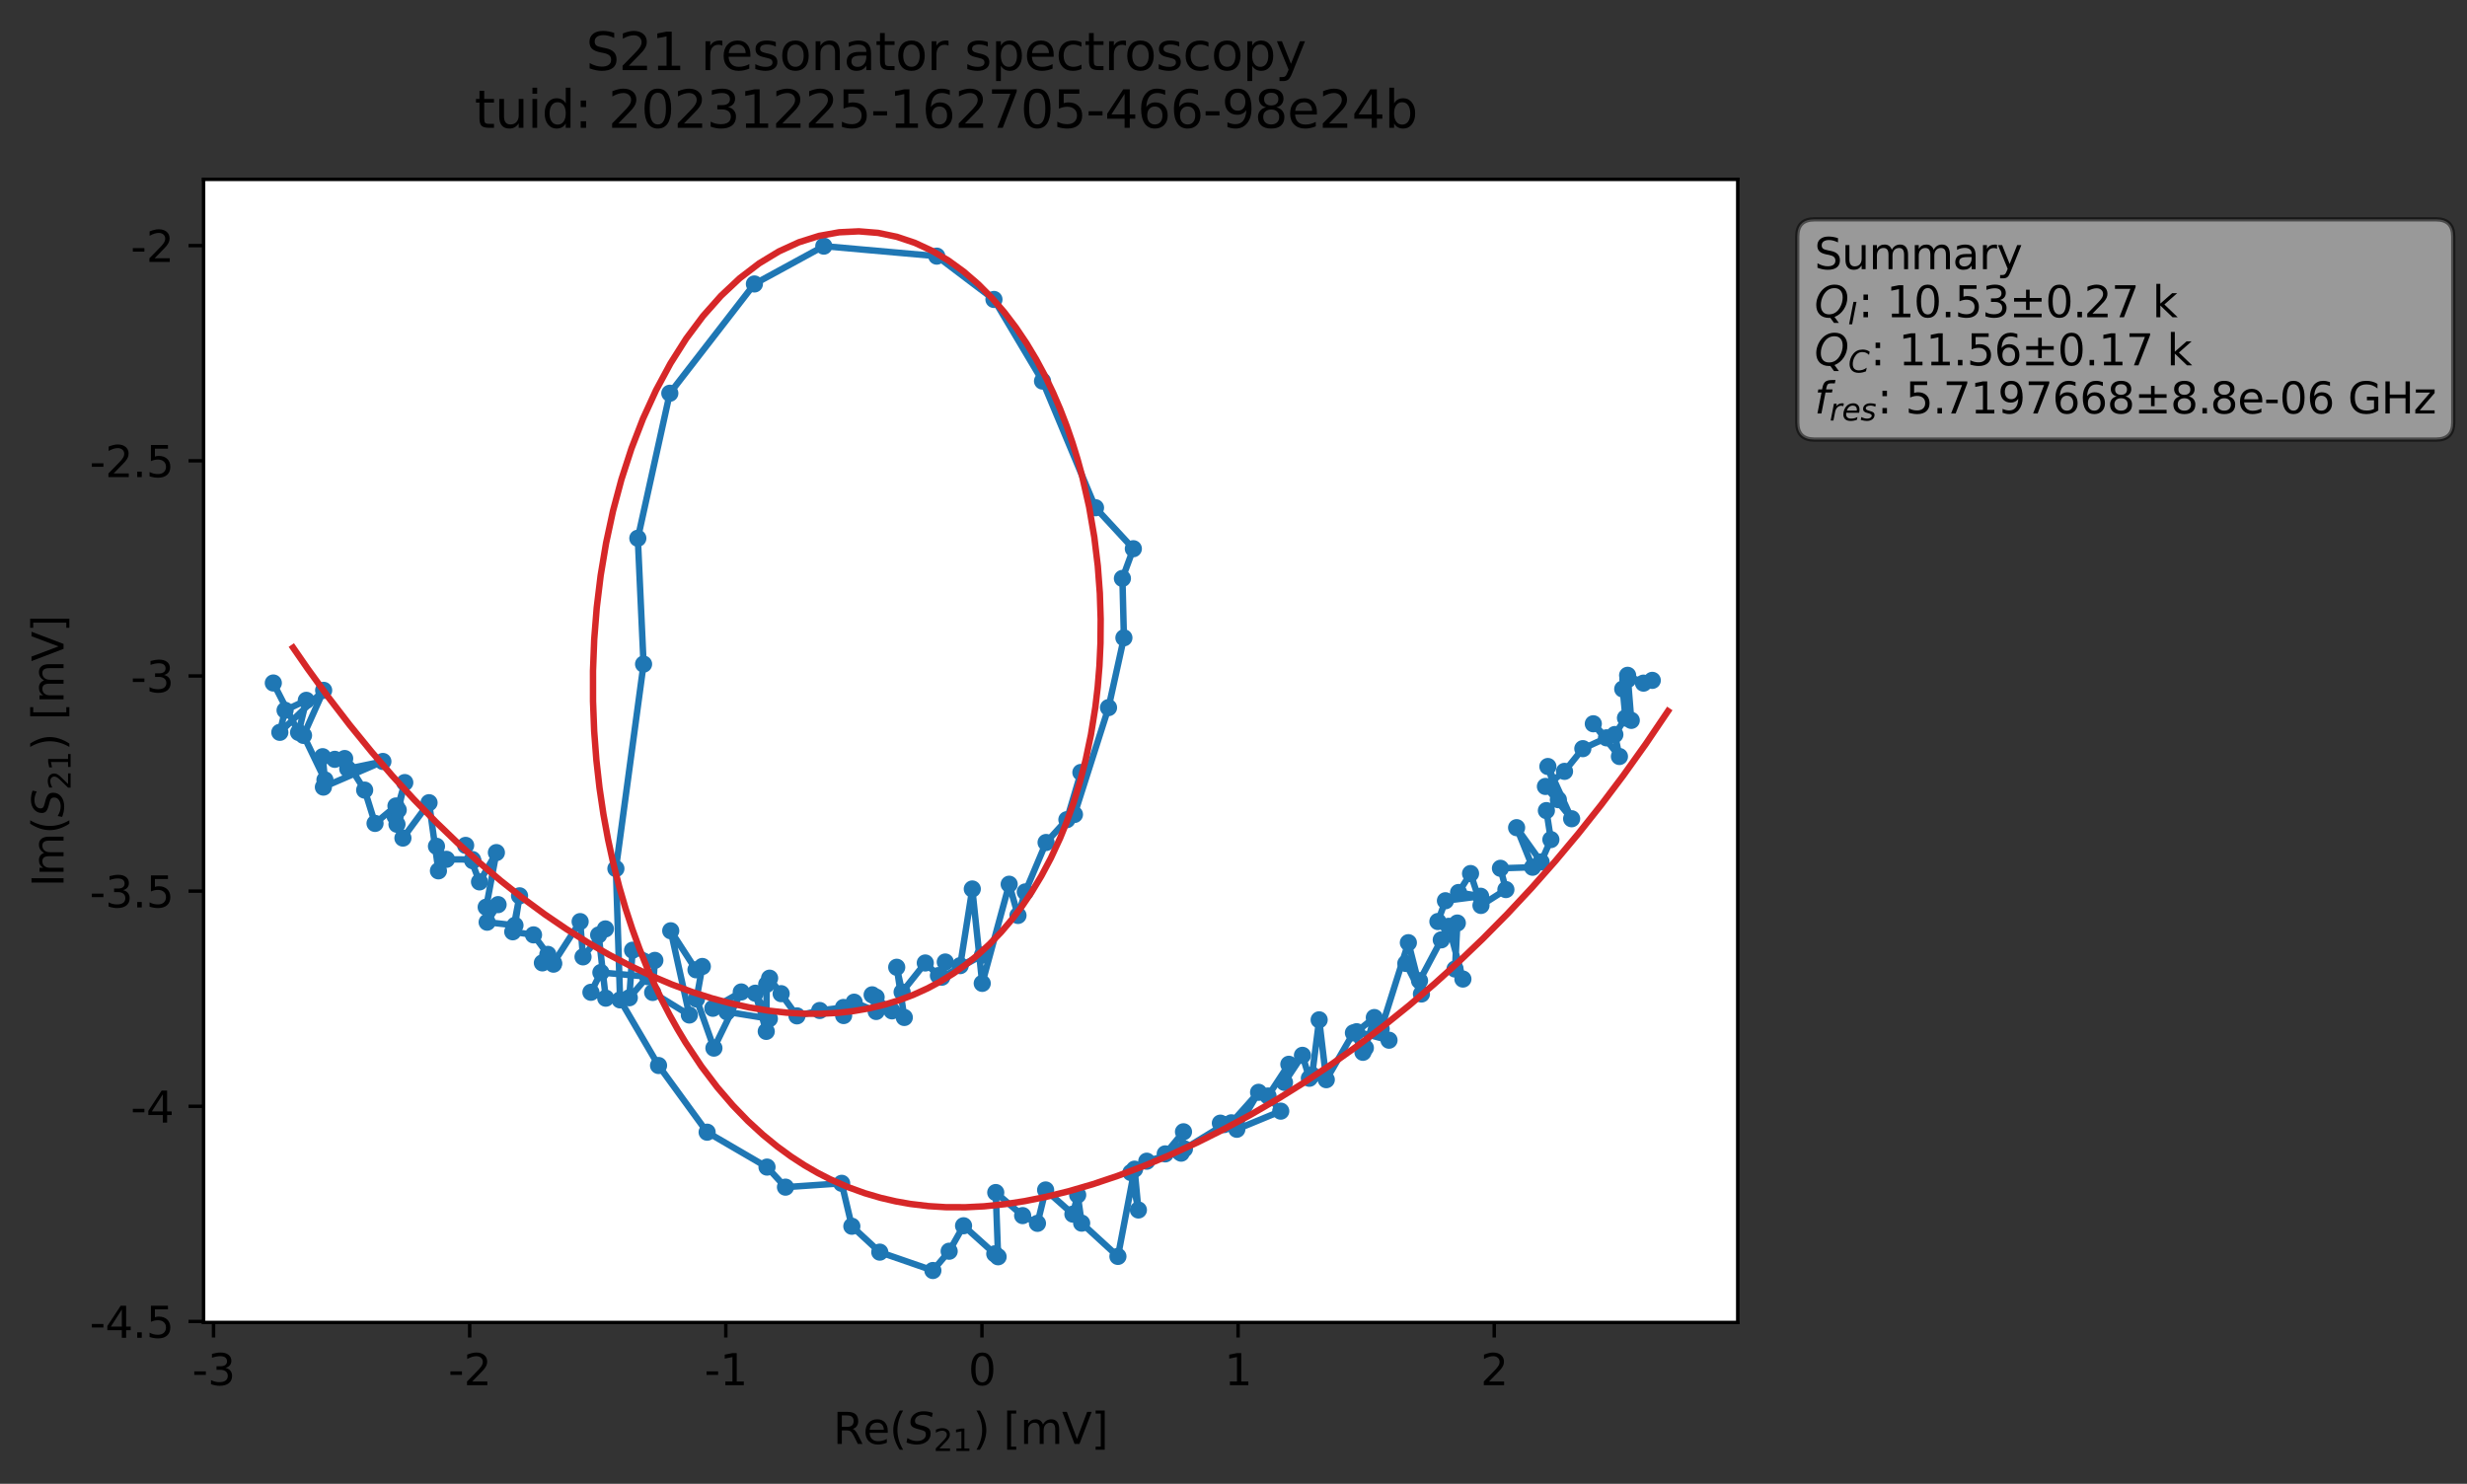 <?xml version="1.0" encoding="utf-8" standalone="no"?>
<!DOCTYPE svg PUBLIC "-//W3C//DTD SVG 1.1//EN"
  "http://www.w3.org/Graphics/SVG/1.1/DTD/svg11.dtd">
<svg xmlns:xlink="http://www.w3.org/1999/xlink" width="574.265pt" height="345.428pt" viewBox="0 0 574.265 345.428" xmlns="http://www.w3.org/2000/svg" version="1.1">
 <rect x="0" y="0" width="574.265" height="345.428" fill="#333333" stroke="none"/>
 <defs>
  <style type="text/css">*{stroke-linejoin: round; stroke-linecap: butt}</style>
 </defs>
 <g id="figure_1">
  <g id="patch_1">
   <path d="M 0 345.428 
L 574.265 345.428 
L 574.265 -0 
L 0 -0 
L 0 345.428 
z
" style="fill: none; opacity: 0"/>
  </g>
  <g id="axes_1">
   <g id="patch_2">
    <path d="M 47.389 307.872 
L 404.509 307.872 
L 404.509 41.76 
L 47.389 41.76 
z
" style="fill: #ffffff"/>
   </g>
   <g id="matplotlib.axis_1">
    <g id="xtick_1">
     <g id="line2d_1">
      <defs>
       <path id="m41432b5fda" d="M 0 0 
L 0 3.5 
" style="stroke: #000000; stroke-width: 0.8"/>
      </defs>
      <g>
       <use xlink:href="#m41432b5fda" x="49.707" y="307.872" style="stroke: #000000; stroke-width: 0.8"/>
      </g>
     </g>
     <g id="text_1">
      <!-- -3 -->
      <g transform="translate(44.722 322.47) scale(0.1 -0.1)">
       <defs>
        <path id="DejaVuSans-2d" d="M 313 2009 
L 1997 2009 
L 1997 1497 
L 313 1497 
L 313 2009 
z
" transform="scale(0.016)"/>
        <path id="DejaVuSans-33" d="M 2597 2516 
Q 3050 2419 3304 2112 
Q 3559 1806 3559 1356 
Q 3559 666 3084 287 
Q 2609 -91 1734 -91 
Q 1441 -91 1130 -33 
Q 819 25 488 141 
L 488 750 
Q 750 597 1062 519 
Q 1375 441 1716 441 
Q 2309 441 2620 675 
Q 2931 909 2931 1356 
Q 2931 1769 2642 2001 
Q 2353 2234 1838 2234 
L 1294 2234 
L 1294 2753 
L 1863 2753 
Q 2328 2753 2575 2939 
Q 2822 3125 2822 3475 
Q 2822 3834 2567 4026 
Q 2313 4219 1838 4219 
Q 1578 4219 1281 4162 
Q 984 4106 628 3988 
L 628 4550 
Q 988 4650 1302 4700 
Q 1616 4750 1894 4750 
Q 2613 4750 3031 4423 
Q 3450 4097 3450 3541 
Q 3450 3153 3228 2886 
Q 3006 2619 2597 2516 
z
" transform="scale(0.016)"/>
       </defs>
       <use xlink:href="#DejaVuSans-2d"/>
       <use xlink:href="#DejaVuSans-33" x="36.084"/>
      </g>
     </g>
    </g>
    <g id="xtick_2">
     <g id="line2d_2">
      <g>
       <use xlink:href="#m41432b5fda" x="109.33" y="307.872" style="stroke: #000000; stroke-width: 0.8"/>
      </g>
     </g>
     <g id="text_2">
      <!-- -2 -->
      <g transform="translate(104.345 322.47) scale(0.1 -0.1)">
       <defs>
        <path id="DejaVuSans-32" d="M 1228 531 
L 3431 531 
L 3431 0 
L 469 0 
L 469 531 
Q 828 903 1448 1529 
Q 2069 2156 2228 2338 
Q 2531 2678 2651 2914 
Q 2772 3150 2772 3378 
Q 2772 3750 2511 3984 
Q 2250 4219 1831 4219 
Q 1534 4219 1204 4116 
Q 875 4013 500 3803 
L 500 4441 
Q 881 4594 1212 4672 
Q 1544 4750 1819 4750 
Q 2544 4750 2975 4387 
Q 3406 4025 3406 3419 
Q 3406 3131 3298 2873 
Q 3191 2616 2906 2266 
Q 2828 2175 2409 1742 
Q 1991 1309 1228 531 
z
" transform="scale(0.016)"/>
       </defs>
       <use xlink:href="#DejaVuSans-2d"/>
       <use xlink:href="#DejaVuSans-32" x="36.084"/>
      </g>
     </g>
    </g>
    <g id="xtick_3">
     <g id="line2d_3">
      <g>
       <use xlink:href="#m41432b5fda" x="168.953" y="307.872" style="stroke: #000000; stroke-width: 0.8"/>
      </g>
     </g>
     <g id="text_3">
      <!-- -1 -->
      <g transform="translate(163.968 322.47) scale(0.1 -0.1)">
       <defs>
        <path id="DejaVuSans-31" d="M 794 531 
L 1825 531 
L 1825 4091 
L 703 3866 
L 703 4441 
L 1819 4666 
L 2450 4666 
L 2450 531 
L 3481 531 
L 3481 0 
L 794 0 
L 794 531 
z
" transform="scale(0.016)"/>
       </defs>
       <use xlink:href="#DejaVuSans-2d"/>
       <use xlink:href="#DejaVuSans-31" x="36.084"/>
      </g>
     </g>
    </g>
    <g id="xtick_4">
     <g id="line2d_4">
      <g>
       <use xlink:href="#m41432b5fda" x="228.577" y="307.872" style="stroke: #000000; stroke-width: 0.8"/>
      </g>
     </g>
     <g id="text_4">
      <!-- 0 -->
      <g transform="translate(225.396 322.47) scale(0.1 -0.1)">
       <defs>
        <path id="DejaVuSans-30" d="M 2034 4250 
Q 1547 4250 1301 3770 
Q 1056 3291 1056 2328 
Q 1056 1369 1301 889 
Q 1547 409 2034 409 
Q 2525 409 2770 889 
Q 3016 1369 3016 2328 
Q 3016 3291 2770 3770 
Q 2525 4250 2034 4250 
z
M 2034 4750 
Q 2819 4750 3233 4129 
Q 3647 3509 3647 2328 
Q 3647 1150 3233 529 
Q 2819 -91 2034 -91 
Q 1250 -91 836 529 
Q 422 1150 422 2328 
Q 422 3509 836 4129 
Q 1250 4750 2034 4750 
z
" transform="scale(0.016)"/>
       </defs>
       <use xlink:href="#DejaVuSans-30"/>
      </g>
     </g>
    </g>
    <g id="xtick_5">
     <g id="line2d_5">
      <g>
       <use xlink:href="#m41432b5fda" x="288.2" y="307.872" style="stroke: #000000; stroke-width: 0.8"/>
      </g>
     </g>
     <g id="text_5">
      <!-- 1 -->
      <g transform="translate(285.019 322.47) scale(0.1 -0.1)">
       <use xlink:href="#DejaVuSans-31"/>
      </g>
     </g>
    </g>
    <g id="xtick_6">
     <g id="line2d_6">
      <g>
       <use xlink:href="#m41432b5fda" x="347.824" y="307.872" style="stroke: #000000; stroke-width: 0.8"/>
      </g>
     </g>
     <g id="text_6">
      <!-- 2 -->
      <g transform="translate(344.642 322.47) scale(0.1 -0.1)">
       <use xlink:href="#DejaVuSans-32"/>
      </g>
     </g>
    </g>
    <g id="text_7">
     <!-- Re$(S_{21})$ [mV] -->
     <g transform="translate(193.949 336.149) scale(0.1 -0.1)">
      <defs>
       <path id="DejaVuSans-52" d="M 2841 2188 
Q 3044 2119 3236 1894 
Q 3428 1669 3622 1275 
L 4263 0 
L 3584 0 
L 2988 1197 
Q 2756 1666 2539 1819 
Q 2322 1972 1947 1972 
L 1259 1972 
L 1259 0 
L 628 0 
L 628 4666 
L 2053 4666 
Q 2853 4666 3247 4331 
Q 3641 3997 3641 3322 
Q 3641 2881 3436 2590 
Q 3231 2300 2841 2188 
z
M 1259 4147 
L 1259 2491 
L 2053 2491 
Q 2509 2491 2742 2702 
Q 2975 2913 2975 3322 
Q 2975 3731 2742 3939 
Q 2509 4147 2053 4147 
L 1259 4147 
z
" transform="scale(0.016)"/>
       <path id="DejaVuSans-65" d="M 3597 1894 
L 3597 1613 
L 953 1613 
Q 991 1019 1311 708 
Q 1631 397 2203 397 
Q 2534 397 2845 478 
Q 3156 559 3463 722 
L 3463 178 
Q 3153 47 2828 -22 
Q 2503 -91 2169 -91 
Q 1331 -91 842 396 
Q 353 884 353 1716 
Q 353 2575 817 3079 
Q 1281 3584 2069 3584 
Q 2775 3584 3186 3129 
Q 3597 2675 3597 1894 
z
M 3022 2063 
Q 3016 2534 2758 2815 
Q 2500 3097 2075 3097 
Q 1594 3097 1305 2825 
Q 1016 2553 972 2059 
L 3022 2063 
z
" transform="scale(0.016)"/>
       <path id="DejaVuSans-28" d="M 1984 4856 
Q 1566 4138 1362 3434 
Q 1159 2731 1159 2009 
Q 1159 1288 1364 580 
Q 1569 -128 1984 -844 
L 1484 -844 
Q 1016 -109 783 600 
Q 550 1309 550 2009 
Q 550 2706 781 3412 
Q 1013 4119 1484 4856 
L 1984 4856 
z
" transform="scale(0.016)"/>
       <path id="DejaVuSans-Oblique-53" d="M 3859 4513 
L 3738 3897 
Q 3422 4066 3111 4152 
Q 2800 4238 2509 4238 
Q 1944 4238 1609 3991 
Q 1275 3744 1275 3334 
Q 1275 3109 1398 2989 
Q 1522 2869 2034 2731 
L 2413 2638 
Q 3053 2472 3303 2217 
Q 3553 1963 3553 1503 
Q 3553 797 2998 353 
Q 2444 -91 1538 -91 
Q 1166 -91 791 -17 
Q 416 56 38 206 
L 166 856 
Q 513 641 861 531 
Q 1209 422 1556 422 
Q 2147 422 2503 684 
Q 2859 947 2859 1369 
Q 2859 1650 2717 1795 
Q 2575 1941 2106 2059 
L 1728 2156 
Q 1081 2325 845 2545 
Q 609 2766 609 3163 
Q 609 3859 1145 4304 
Q 1681 4750 2541 4750 
Q 2875 4750 3203 4690 
Q 3531 4631 3859 4513 
z
" transform="scale(0.016)"/>
       <path id="DejaVuSans-29" d="M 513 4856 
L 1013 4856 
Q 1481 4119 1714 3412 
Q 1947 2706 1947 2009 
Q 1947 1309 1714 600 
Q 1481 -109 1013 -844 
L 513 -844 
Q 928 -128 1133 580 
Q 1338 1288 1338 2009 
Q 1338 2731 1133 3434 
Q 928 4138 513 4856 
z
" transform="scale(0.016)"/>
       <path id="DejaVuSans-20" transform="scale(0.016)"/>
       <path id="DejaVuSans-5b" d="M 550 4863 
L 1875 4863 
L 1875 4416 
L 1125 4416 
L 1125 -397 
L 1875 -397 
L 1875 -844 
L 550 -844 
L 550 4863 
z
" transform="scale(0.016)"/>
       <path id="DejaVuSans-6d" d="M 3328 2828 
Q 3544 3216 3844 3400 
Q 4144 3584 4550 3584 
Q 5097 3584 5394 3201 
Q 5691 2819 5691 2113 
L 5691 0 
L 5113 0 
L 5113 2094 
Q 5113 2597 4934 2840 
Q 4756 3084 4391 3084 
Q 3944 3084 3684 2787 
Q 3425 2491 3425 1978 
L 3425 0 
L 2847 0 
L 2847 2094 
Q 2847 2600 2669 2842 
Q 2491 3084 2119 3084 
Q 1678 3084 1418 2786 
Q 1159 2488 1159 1978 
L 1159 0 
L 581 0 
L 581 3500 
L 1159 3500 
L 1159 2956 
Q 1356 3278 1631 3431 
Q 1906 3584 2284 3584 
Q 2666 3584 2933 3390 
Q 3200 3197 3328 2828 
z
" transform="scale(0.016)"/>
       <path id="DejaVuSans-56" d="M 1831 0 
L 50 4666 
L 709 4666 
L 2188 738 
L 3669 4666 
L 4325 4666 
L 2547 0 
L 1831 0 
z
" transform="scale(0.016)"/>
       <path id="DejaVuSans-5d" d="M 1947 4863 
L 1947 -844 
L 622 -844 
L 622 -397 
L 1369 -397 
L 1369 4416 
L 622 4416 
L 622 4863 
L 1947 4863 
z
" transform="scale(0.016)"/>
      </defs>
      <use xlink:href="#DejaVuSans-52" transform="translate(0 0.016)"/>
      <use xlink:href="#DejaVuSans-65" transform="translate(69.482 0.016)"/>
      <use xlink:href="#DejaVuSans-28" transform="translate(131.006 0.016)"/>
      <use xlink:href="#DejaVuSans-Oblique-53" transform="translate(170.02 0.016)"/>
      <use xlink:href="#DejaVuSans-32" transform="translate(233.496 -16.391) scale(0.7)"/>
      <use xlink:href="#DejaVuSans-31" transform="translate(278.032 -16.391) scale(0.7)"/>
      <use xlink:href="#DejaVuSans-29" transform="translate(325.303 0.016)"/>
      <use xlink:href="#DejaVuSans-20" transform="translate(364.316 0.016)"/>
      <use xlink:href="#DejaVuSans-5b" transform="translate(396.104 0.016)"/>
      <use xlink:href="#DejaVuSans-6d" transform="translate(435.117 0.016)"/>
      <use xlink:href="#DejaVuSans-56" transform="translate(532.529 0.016)"/>
      <use xlink:href="#DejaVuSans-5d" transform="translate(600.938 0.016)"/>
     </g>
    </g>
   </g>
   <g id="matplotlib.axis_2">
    <g id="ytick_1">
     <g id="line2d_7">
      <defs>
       <path id="mab4f4e8850" d="M 0 0 
L -3.5 0 
" style="stroke: #000000; stroke-width: 0.8"/>
      </defs>
      <g>
       <use xlink:href="#mab4f4e8850" x="47.389" y="307.638" style="stroke: #000000; stroke-width: 0.8"/>
      </g>
     </g>
     <g id="text_8">
      <!-- -4.5 -->
      <g transform="translate(20.878 311.438) scale(0.1 -0.1)">
       <defs>
        <path id="DejaVuSans-34" d="M 2419 4116 
L 825 1625 
L 2419 1625 
L 2419 4116 
z
M 2253 4666 
L 3047 4666 
L 3047 1625 
L 3713 1625 
L 3713 1100 
L 3047 1100 
L 3047 0 
L 2419 0 
L 2419 1100 
L 313 1100 
L 313 1709 
L 2253 4666 
z
" transform="scale(0.016)"/>
        <path id="DejaVuSans-2e" d="M 684 794 
L 1344 794 
L 1344 0 
L 684 0 
L 684 794 
z
" transform="scale(0.016)"/>
        <path id="DejaVuSans-35" d="M 691 4666 
L 3169 4666 
L 3169 4134 
L 1269 4134 
L 1269 2991 
Q 1406 3038 1543 3061 
Q 1681 3084 1819 3084 
Q 2600 3084 3056 2656 
Q 3513 2228 3513 1497 
Q 3513 744 3044 326 
Q 2575 -91 1722 -91 
Q 1428 -91 1123 -41 
Q 819 9 494 109 
L 494 744 
Q 775 591 1075 516 
Q 1375 441 1709 441 
Q 2250 441 2565 725 
Q 2881 1009 2881 1497 
Q 2881 1984 2565 2268 
Q 2250 2553 1709 2553 
Q 1456 2553 1204 2497 
Q 953 2441 691 2322 
L 691 4666 
z
" transform="scale(0.016)"/>
       </defs>
       <use xlink:href="#DejaVuSans-2d"/>
       <use xlink:href="#DejaVuSans-34" x="36.084"/>
       <use xlink:href="#DejaVuSans-2e" x="99.707"/>
       <use xlink:href="#DejaVuSans-35" x="131.494"/>
      </g>
     </g>
    </g>
    <g id="ytick_2">
     <g id="line2d_8">
      <g>
       <use xlink:href="#mab4f4e8850" x="47.389" y="257.546" style="stroke: #000000; stroke-width: 0.8"/>
      </g>
     </g>
     <g id="text_9">
      <!-- -4 -->
      <g transform="translate(30.419 261.345) scale(0.1 -0.1)">
       <use xlink:href="#DejaVuSans-2d"/>
       <use xlink:href="#DejaVuSans-34" x="36.084"/>
      </g>
     </g>
    </g>
    <g id="ytick_3">
     <g id="line2d_9">
      <g>
       <use xlink:href="#mab4f4e8850" x="47.389" y="207.454" style="stroke: #000000; stroke-width: 0.8"/>
      </g>
     </g>
     <g id="text_10">
      <!-- -3.5 -->
      <g transform="translate(20.878 211.253) scale(0.1 -0.1)">
       <use xlink:href="#DejaVuSans-2d"/>
       <use xlink:href="#DejaVuSans-33" x="36.084"/>
       <use xlink:href="#DejaVuSans-2e" x="99.707"/>
       <use xlink:href="#DejaVuSans-35" x="131.494"/>
      </g>
     </g>
    </g>
    <g id="ytick_4">
     <g id="line2d_10">
      <g>
       <use xlink:href="#mab4f4e8850" x="47.389" y="157.362" style="stroke: #000000; stroke-width: 0.8"/>
      </g>
     </g>
     <g id="text_11">
      <!-- -3 -->
      <g transform="translate(30.419 161.161) scale(0.1 -0.1)">
       <use xlink:href="#DejaVuSans-2d"/>
       <use xlink:href="#DejaVuSans-33" x="36.084"/>
      </g>
     </g>
    </g>
    <g id="ytick_5">
     <g id="line2d_11">
      <g>
       <use xlink:href="#mab4f4e8850" x="47.389" y="107.269" style="stroke: #000000; stroke-width: 0.8"/>
      </g>
     </g>
     <g id="text_12">
      <!-- -2.5 -->
      <g transform="translate(20.878 111.069) scale(0.1 -0.1)">
       <use xlink:href="#DejaVuSans-2d"/>
       <use xlink:href="#DejaVuSans-32" x="36.084"/>
       <use xlink:href="#DejaVuSans-2e" x="99.707"/>
       <use xlink:href="#DejaVuSans-35" x="131.494"/>
      </g>
     </g>
    </g>
    <g id="ytick_6">
     <g id="line2d_12">
      <g>
       <use xlink:href="#mab4f4e8850" x="47.389" y="57.177" style="stroke: #000000; stroke-width: 0.8"/>
      </g>
     </g>
     <g id="text_13">
      <!-- -2 -->
      <g transform="translate(30.419 60.976) scale(0.1 -0.1)">
       <use xlink:href="#DejaVuSans-2d"/>
       <use xlink:href="#DejaVuSans-32" x="36.084"/>
      </g>
     </g>
    </g>
    <g id="text_14">
     <!-- Im$(S_{21})$ [mV] -->
     <g transform="translate(14.798 206.466) rotate(-90) scale(0.1 -0.1)">
      <defs>
       <path id="DejaVuSans-49" d="M 628 4666 
L 1259 4666 
L 1259 0 
L 628 0 
L 628 4666 
z
" transform="scale(0.016)"/>
      </defs>
      <use xlink:href="#DejaVuSans-49" transform="translate(0 0.016)"/>
      <use xlink:href="#DejaVuSans-6d" transform="translate(25.867 0.016)"/>
      <use xlink:href="#DejaVuSans-28" transform="translate(123.279 0.016)"/>
      <use xlink:href="#DejaVuSans-Oblique-53" transform="translate(162.293 0.016)"/>
      <use xlink:href="#DejaVuSans-32" transform="translate(225.77 -16.391) scale(0.7)"/>
      <use xlink:href="#DejaVuSans-31" transform="translate(270.306 -16.391) scale(0.7)"/>
      <use xlink:href="#DejaVuSans-29" transform="translate(317.576 0.016)"/>
      <use xlink:href="#DejaVuSans-20" transform="translate(356.59 0.016)"/>
      <use xlink:href="#DejaVuSans-5b" transform="translate(388.377 0.016)"/>
      <use xlink:href="#DejaVuSans-6d" transform="translate(427.391 0.016)"/>
      <use xlink:href="#DejaVuSans-56" transform="translate(524.803 0.016)"/>
      <use xlink:href="#DejaVuSans-5d" transform="translate(593.211 0.016)"/>
     </g>
    </g>
   </g>
   <g id="line2d_13">
    <path d="M 378.929 158.164 
L 384.615 158.391 
L 382.57 159.034 
L 378.876 157.215 
L 379.727 167.705 
L 377.739 160.401 
L 378.376 167.149 
L 375.907 171.001 
L 376.97 176.114 
L 370.888 168.496 
L 373.96 171.77 
L 368.446 174.288 
L 364.187 179.573 
L 359.741 183.088 
L 365.844 190.605 
L 360.313 178.444 
L 362.755 186.165 
L 359.966 188.709 
L 361.013 195.457 
L 358.732 200.663 
L 353.035 192.683 
L 356.753 201.897 
L 349.272 202.141 
L 350.541 207.095 
L 344.74 210.788 
L 342.313 203.361 
L 339.52 207.774 
L 344.658 208.645 
L 336.465 209.694 
L 334.71 214.532 
L 339.236 214.883 
L 338.701 225.59 
L 340.533 227.924 
L 337.224 215.647 
L 335.495 218.798 
L 330.439 228.306 
L 327.247 224.288 
L 330.88 231.404 
L 327.838 219.459 
L 321.503 239.548 
L 323.333 242.161 
L 315.799 240.186 
L 319.912 236.885 
L 317.826 243.956 
L 317.264 244.98 
L 315.045 240.455 
L 308.732 251.354 
L 307.072 237.419 
L 305.431 250.276 
L 304.791 251.022 
L 303.18 245.684 
L 299.002 251.987 
L 300.015 247.767 
L 295.169 255.153 
L 298.131 258.676 
L 287.908 262.899 
L 292.971 254.29 
L 286.631 261.391 
L 284.076 261.471 
L 284.96 261.802 
L 275.714 267.466 
L 271.24 268.625 
L 275.493 263.481 
L 274.945 268.457 
L 274.538 268.125 
L 266.945 270.329 
L 263.258 272.972 
L 264.995 281.685 
L 264.102 272.181 
L 260.229 292.496 
L 251.789 284.751 
L 250.862 278.192 
L 249.746 282.653 
L 243.398 277.025 
L 241.498 284.797 
L 238.049 282.995 
L 231.789 277.625 
L 232.336 292.578 
L 231.561 291.897 
L 224.297 285.358 
L 220.948 291.286 
L 217.152 295.776 
L 204.794 291.499 
L 198.289 285.472 
L 195.926 275.478 
L 182.841 276.369 
L 178.546 271.7 
L 164.604 263.575 
L 153.295 248.052 
L 144.342 232.777 
L 143.368 202.218 
L 149.81 154.606 
L 148.472 125.307 
L 155.918 91.552 
L 175.607 66.108 
L 191.766 57.299 
L 218.06 59.629 
L 231.372 69.715 
L 242.678 88.717 
L 255.011 118.202 
L 263.818 127.743 
L 261.274 134.657 
L 261.621 148.482 
L 258.04 164.735 
L 250.111 189.61 
L 251.608 179.827 
L 248.346 190.821 
L 243.506 196.132 
L 238.662 207.64 
L 236.964 213.12 
L 234.916 205.848 
L 228.643 228.93 
L 226.329 206.954 
L 223.509 224.8 
L 228.695 222.362 
L 219.235 227.492 
L 220.042 223.957 
L 218.445 227.123 
L 215.387 224.184 
L 209.993 230.956 
L 208.737 225.18 
L 210.503 236.87 
L 207.635 235.332 
L 203.943 232.144 
L 203.017 231.597 
L 203.957 235.476 
L 198.825 233.309 
L 196.382 236.422 
L 196.348 234.542 
L 190.813 235.246 
L 185.516 236.497 
L 179.148 227.72 
L 178.473 229.144 
L 178.366 240.111 
L 175.817 231.22 
L 179.093 237.157 
L 169.228 235.561 
L 165.937 234.734 
L 172.551 230.928 
L 166.186 244.004 
L 162.129 232.566 
L 163.49 224.997 
L 162.012 225.769 
L 156.133 216.689 
L 160.467 236.297 
L 151.927 231.047 
L 152.437 223.579 
L 147.254 221.21 
L 146.488 232.281 
L 150.741 227.362 
L 139.873 226.394 
L 137.555 231.007 
L 141.01 232.377 
L 139.352 217.664 
L 140.922 216.253 
L 135.717 222.761 
L 135.046 214.549 
L 128.86 224.175 
L 128.84 224.458 
L 126.251 224.162 
L 127.526 222.181 
L 124.194 217.64 
L 119.359 216.922 
L 120.94 208.547 
L 119.875 215.42 
L 113.396 214.688 
L 115.945 210.6 
L 113.173 211.188 
L 115.551 198.484 
L 111.621 205.306 
L 108.393 196.807 
L 110.065 200.385 
L 109.965 200.1 
L 103.924 200.052 
L 101.602 197.014 
L 102.058 202.736 
L 99.874 186.872 
L 93.792 195.107 
L 92.407 191.892 
L 92.699 188.564 
L 94.222 182.184 
L 91.975 190.033 
L 92.169 187.633 
L 87.302 191.691 
L 84.886 183.937 
L 80.231 176.586 
L 77.932 176.775 
L 80.951 178.974 
L 89.126 177.27 
L 75.279 183.241 
L 75.105 176.158 
L 75.641 181.559 
L 70.655 171.203 
L 75.34 160.715 
L 65.14 170.489 
L 66.361 165.358 
L 71.303 163.035 
L 69.504 170.508 
L 63.622 159.003 
L 63.622 159.003 
" clip-path="url(#pf3de17060f)" style="fill: none; stroke: #1f77b4; stroke-width: 1.5; stroke-linecap: square"/>
    <defs>
     <path id="m0e0a2a8fac" d="M 0 1.5 
C 0.398 1.5 0.779 1.342 1.061 1.061 
C 1.342 0.779 1.5 0.398 1.5 0 
C 1.5 -0.398 1.342 -0.779 1.061 -1.061 
C 0.779 -1.342 0.398 -1.5 0 -1.5 
C -0.398 -1.5 -0.779 -1.342 -1.061 -1.061 
C -1.342 -0.779 -1.5 -0.398 -1.5 0 
C -1.5 0.398 -1.342 0.779 -1.061 1.061 
C -0.779 1.342 -0.398 1.5 0 1.5 
z
" style="stroke: #1f77b4"/>
    </defs>
    <g clip-path="url(#pf3de17060f)">
     <use xlink:href="#m0e0a2a8fac" x="378.929" y="158.164" style="fill: #1f77b4; stroke: #1f77b4"/>
     <use xlink:href="#m0e0a2a8fac" x="384.615" y="158.391" style="fill: #1f77b4; stroke: #1f77b4"/>
     <use xlink:href="#m0e0a2a8fac" x="382.57" y="159.034" style="fill: #1f77b4; stroke: #1f77b4"/>
     <use xlink:href="#m0e0a2a8fac" x="378.876" y="157.215" style="fill: #1f77b4; stroke: #1f77b4"/>
     <use xlink:href="#m0e0a2a8fac" x="379.727" y="167.705" style="fill: #1f77b4; stroke: #1f77b4"/>
     <use xlink:href="#m0e0a2a8fac" x="377.739" y="160.401" style="fill: #1f77b4; stroke: #1f77b4"/>
     <use xlink:href="#m0e0a2a8fac" x="378.376" y="167.149" style="fill: #1f77b4; stroke: #1f77b4"/>
     <use xlink:href="#m0e0a2a8fac" x="375.907" y="171.001" style="fill: #1f77b4; stroke: #1f77b4"/>
     <use xlink:href="#m0e0a2a8fac" x="376.97" y="176.114" style="fill: #1f77b4; stroke: #1f77b4"/>
     <use xlink:href="#m0e0a2a8fac" x="370.888" y="168.496" style="fill: #1f77b4; stroke: #1f77b4"/>
     <use xlink:href="#m0e0a2a8fac" x="373.96" y="171.77" style="fill: #1f77b4; stroke: #1f77b4"/>
     <use xlink:href="#m0e0a2a8fac" x="368.446" y="174.288" style="fill: #1f77b4; stroke: #1f77b4"/>
     <use xlink:href="#m0e0a2a8fac" x="364.187" y="179.573" style="fill: #1f77b4; stroke: #1f77b4"/>
     <use xlink:href="#m0e0a2a8fac" x="359.741" y="183.088" style="fill: #1f77b4; stroke: #1f77b4"/>
     <use xlink:href="#m0e0a2a8fac" x="365.844" y="190.605" style="fill: #1f77b4; stroke: #1f77b4"/>
     <use xlink:href="#m0e0a2a8fac" x="360.313" y="178.444" style="fill: #1f77b4; stroke: #1f77b4"/>
     <use xlink:href="#m0e0a2a8fac" x="362.755" y="186.165" style="fill: #1f77b4; stroke: #1f77b4"/>
     <use xlink:href="#m0e0a2a8fac" x="359.966" y="188.709" style="fill: #1f77b4; stroke: #1f77b4"/>
     <use xlink:href="#m0e0a2a8fac" x="361.013" y="195.457" style="fill: #1f77b4; stroke: #1f77b4"/>
     <use xlink:href="#m0e0a2a8fac" x="358.732" y="200.663" style="fill: #1f77b4; stroke: #1f77b4"/>
     <use xlink:href="#m0e0a2a8fac" x="353.035" y="192.683" style="fill: #1f77b4; stroke: #1f77b4"/>
     <use xlink:href="#m0e0a2a8fac" x="356.753" y="201.897" style="fill: #1f77b4; stroke: #1f77b4"/>
     <use xlink:href="#m0e0a2a8fac" x="349.272" y="202.141" style="fill: #1f77b4; stroke: #1f77b4"/>
     <use xlink:href="#m0e0a2a8fac" x="350.541" y="207.095" style="fill: #1f77b4; stroke: #1f77b4"/>
     <use xlink:href="#m0e0a2a8fac" x="344.74" y="210.788" style="fill: #1f77b4; stroke: #1f77b4"/>
     <use xlink:href="#m0e0a2a8fac" x="342.313" y="203.361" style="fill: #1f77b4; stroke: #1f77b4"/>
     <use xlink:href="#m0e0a2a8fac" x="339.52" y="207.774" style="fill: #1f77b4; stroke: #1f77b4"/>
     <use xlink:href="#m0e0a2a8fac" x="344.658" y="208.645" style="fill: #1f77b4; stroke: #1f77b4"/>
     <use xlink:href="#m0e0a2a8fac" x="336.465" y="209.694" style="fill: #1f77b4; stroke: #1f77b4"/>
     <use xlink:href="#m0e0a2a8fac" x="334.71" y="214.532" style="fill: #1f77b4; stroke: #1f77b4"/>
     <use xlink:href="#m0e0a2a8fac" x="339.236" y="214.883" style="fill: #1f77b4; stroke: #1f77b4"/>
     <use xlink:href="#m0e0a2a8fac" x="338.701" y="225.59" style="fill: #1f77b4; stroke: #1f77b4"/>
     <use xlink:href="#m0e0a2a8fac" x="340.533" y="227.924" style="fill: #1f77b4; stroke: #1f77b4"/>
     <use xlink:href="#m0e0a2a8fac" x="337.224" y="215.647" style="fill: #1f77b4; stroke: #1f77b4"/>
     <use xlink:href="#m0e0a2a8fac" x="335.495" y="218.798" style="fill: #1f77b4; stroke: #1f77b4"/>
     <use xlink:href="#m0e0a2a8fac" x="330.439" y="228.306" style="fill: #1f77b4; stroke: #1f77b4"/>
     <use xlink:href="#m0e0a2a8fac" x="327.247" y="224.288" style="fill: #1f77b4; stroke: #1f77b4"/>
     <use xlink:href="#m0e0a2a8fac" x="330.88" y="231.404" style="fill: #1f77b4; stroke: #1f77b4"/>
     <use xlink:href="#m0e0a2a8fac" x="327.838" y="219.459" style="fill: #1f77b4; stroke: #1f77b4"/>
     <use xlink:href="#m0e0a2a8fac" x="321.503" y="239.548" style="fill: #1f77b4; stroke: #1f77b4"/>
     <use xlink:href="#m0e0a2a8fac" x="323.333" y="242.161" style="fill: #1f77b4; stroke: #1f77b4"/>
     <use xlink:href="#m0e0a2a8fac" x="315.799" y="240.186" style="fill: #1f77b4; stroke: #1f77b4"/>
     <use xlink:href="#m0e0a2a8fac" x="319.912" y="236.885" style="fill: #1f77b4; stroke: #1f77b4"/>
     <use xlink:href="#m0e0a2a8fac" x="317.826" y="243.956" style="fill: #1f77b4; stroke: #1f77b4"/>
     <use xlink:href="#m0e0a2a8fac" x="317.264" y="244.98" style="fill: #1f77b4; stroke: #1f77b4"/>
     <use xlink:href="#m0e0a2a8fac" x="315.045" y="240.455" style="fill: #1f77b4; stroke: #1f77b4"/>
     <use xlink:href="#m0e0a2a8fac" x="308.732" y="251.354" style="fill: #1f77b4; stroke: #1f77b4"/>
     <use xlink:href="#m0e0a2a8fac" x="307.072" y="237.419" style="fill: #1f77b4; stroke: #1f77b4"/>
     <use xlink:href="#m0e0a2a8fac" x="305.431" y="250.276" style="fill: #1f77b4; stroke: #1f77b4"/>
     <use xlink:href="#m0e0a2a8fac" x="304.791" y="251.022" style="fill: #1f77b4; stroke: #1f77b4"/>
     <use xlink:href="#m0e0a2a8fac" x="303.18" y="245.684" style="fill: #1f77b4; stroke: #1f77b4"/>
     <use xlink:href="#m0e0a2a8fac" x="299.002" y="251.987" style="fill: #1f77b4; stroke: #1f77b4"/>
     <use xlink:href="#m0e0a2a8fac" x="300.015" y="247.767" style="fill: #1f77b4; stroke: #1f77b4"/>
     <use xlink:href="#m0e0a2a8fac" x="295.169" y="255.153" style="fill: #1f77b4; stroke: #1f77b4"/>
     <use xlink:href="#m0e0a2a8fac" x="298.131" y="258.676" style="fill: #1f77b4; stroke: #1f77b4"/>
     <use xlink:href="#m0e0a2a8fac" x="287.908" y="262.899" style="fill: #1f77b4; stroke: #1f77b4"/>
     <use xlink:href="#m0e0a2a8fac" x="292.971" y="254.29" style="fill: #1f77b4; stroke: #1f77b4"/>
     <use xlink:href="#m0e0a2a8fac" x="286.631" y="261.391" style="fill: #1f77b4; stroke: #1f77b4"/>
     <use xlink:href="#m0e0a2a8fac" x="284.076" y="261.471" style="fill: #1f77b4; stroke: #1f77b4"/>
     <use xlink:href="#m0e0a2a8fac" x="284.96" y="261.802" style="fill: #1f77b4; stroke: #1f77b4"/>
     <use xlink:href="#m0e0a2a8fac" x="275.714" y="267.466" style="fill: #1f77b4; stroke: #1f77b4"/>
     <use xlink:href="#m0e0a2a8fac" x="271.24" y="268.625" style="fill: #1f77b4; stroke: #1f77b4"/>
     <use xlink:href="#m0e0a2a8fac" x="275.493" y="263.481" style="fill: #1f77b4; stroke: #1f77b4"/>
     <use xlink:href="#m0e0a2a8fac" x="274.945" y="268.457" style="fill: #1f77b4; stroke: #1f77b4"/>
     <use xlink:href="#m0e0a2a8fac" x="274.538" y="268.125" style="fill: #1f77b4; stroke: #1f77b4"/>
     <use xlink:href="#m0e0a2a8fac" x="266.945" y="270.329" style="fill: #1f77b4; stroke: #1f77b4"/>
     <use xlink:href="#m0e0a2a8fac" x="263.258" y="272.972" style="fill: #1f77b4; stroke: #1f77b4"/>
     <use xlink:href="#m0e0a2a8fac" x="264.995" y="281.685" style="fill: #1f77b4; stroke: #1f77b4"/>
     <use xlink:href="#m0e0a2a8fac" x="264.102" y="272.181" style="fill: #1f77b4; stroke: #1f77b4"/>
     <use xlink:href="#m0e0a2a8fac" x="260.229" y="292.496" style="fill: #1f77b4; stroke: #1f77b4"/>
     <use xlink:href="#m0e0a2a8fac" x="251.789" y="284.751" style="fill: #1f77b4; stroke: #1f77b4"/>
     <use xlink:href="#m0e0a2a8fac" x="250.862" y="278.192" style="fill: #1f77b4; stroke: #1f77b4"/>
     <use xlink:href="#m0e0a2a8fac" x="249.746" y="282.653" style="fill: #1f77b4; stroke: #1f77b4"/>
     <use xlink:href="#m0e0a2a8fac" x="243.398" y="277.025" style="fill: #1f77b4; stroke: #1f77b4"/>
     <use xlink:href="#m0e0a2a8fac" x="241.498" y="284.797" style="fill: #1f77b4; stroke: #1f77b4"/>
     <use xlink:href="#m0e0a2a8fac" x="238.049" y="282.995" style="fill: #1f77b4; stroke: #1f77b4"/>
     <use xlink:href="#m0e0a2a8fac" x="231.789" y="277.625" style="fill: #1f77b4; stroke: #1f77b4"/>
     <use xlink:href="#m0e0a2a8fac" x="232.336" y="292.578" style="fill: #1f77b4; stroke: #1f77b4"/>
     <use xlink:href="#m0e0a2a8fac" x="231.561" y="291.897" style="fill: #1f77b4; stroke: #1f77b4"/>
     <use xlink:href="#m0e0a2a8fac" x="224.297" y="285.358" style="fill: #1f77b4; stroke: #1f77b4"/>
     <use xlink:href="#m0e0a2a8fac" x="220.948" y="291.286" style="fill: #1f77b4; stroke: #1f77b4"/>
     <use xlink:href="#m0e0a2a8fac" x="217.152" y="295.776" style="fill: #1f77b4; stroke: #1f77b4"/>
     <use xlink:href="#m0e0a2a8fac" x="204.794" y="291.499" style="fill: #1f77b4; stroke: #1f77b4"/>
     <use xlink:href="#m0e0a2a8fac" x="198.289" y="285.472" style="fill: #1f77b4; stroke: #1f77b4"/>
     <use xlink:href="#m0e0a2a8fac" x="195.926" y="275.478" style="fill: #1f77b4; stroke: #1f77b4"/>
     <use xlink:href="#m0e0a2a8fac" x="182.841" y="276.369" style="fill: #1f77b4; stroke: #1f77b4"/>
     <use xlink:href="#m0e0a2a8fac" x="178.546" y="271.7" style="fill: #1f77b4; stroke: #1f77b4"/>
     <use xlink:href="#m0e0a2a8fac" x="164.604" y="263.575" style="fill: #1f77b4; stroke: #1f77b4"/>
     <use xlink:href="#m0e0a2a8fac" x="153.295" y="248.052" style="fill: #1f77b4; stroke: #1f77b4"/>
     <use xlink:href="#m0e0a2a8fac" x="144.342" y="232.777" style="fill: #1f77b4; stroke: #1f77b4"/>
     <use xlink:href="#m0e0a2a8fac" x="143.368" y="202.218" style="fill: #1f77b4; stroke: #1f77b4"/>
     <use xlink:href="#m0e0a2a8fac" x="149.81" y="154.606" style="fill: #1f77b4; stroke: #1f77b4"/>
     <use xlink:href="#m0e0a2a8fac" x="148.472" y="125.307" style="fill: #1f77b4; stroke: #1f77b4"/>
     <use xlink:href="#m0e0a2a8fac" x="155.918" y="91.552" style="fill: #1f77b4; stroke: #1f77b4"/>
     <use xlink:href="#m0e0a2a8fac" x="175.607" y="66.108" style="fill: #1f77b4; stroke: #1f77b4"/>
     <use xlink:href="#m0e0a2a8fac" x="191.766" y="57.299" style="fill: #1f77b4; stroke: #1f77b4"/>
     <use xlink:href="#m0e0a2a8fac" x="218.06" y="59.629" style="fill: #1f77b4; stroke: #1f77b4"/>
     <use xlink:href="#m0e0a2a8fac" x="231.372" y="69.715" style="fill: #1f77b4; stroke: #1f77b4"/>
     <use xlink:href="#m0e0a2a8fac" x="242.678" y="88.717" style="fill: #1f77b4; stroke: #1f77b4"/>
     <use xlink:href="#m0e0a2a8fac" x="255.011" y="118.202" style="fill: #1f77b4; stroke: #1f77b4"/>
     <use xlink:href="#m0e0a2a8fac" x="263.818" y="127.743" style="fill: #1f77b4; stroke: #1f77b4"/>
     <use xlink:href="#m0e0a2a8fac" x="261.274" y="134.657" style="fill: #1f77b4; stroke: #1f77b4"/>
     <use xlink:href="#m0e0a2a8fac" x="261.621" y="148.482" style="fill: #1f77b4; stroke: #1f77b4"/>
     <use xlink:href="#m0e0a2a8fac" x="258.04" y="164.735" style="fill: #1f77b4; stroke: #1f77b4"/>
     <use xlink:href="#m0e0a2a8fac" x="250.111" y="189.61" style="fill: #1f77b4; stroke: #1f77b4"/>
     <use xlink:href="#m0e0a2a8fac" x="251.608" y="179.827" style="fill: #1f77b4; stroke: #1f77b4"/>
     <use xlink:href="#m0e0a2a8fac" x="248.346" y="190.821" style="fill: #1f77b4; stroke: #1f77b4"/>
     <use xlink:href="#m0e0a2a8fac" x="243.506" y="196.132" style="fill: #1f77b4; stroke: #1f77b4"/>
     <use xlink:href="#m0e0a2a8fac" x="238.662" y="207.64" style="fill: #1f77b4; stroke: #1f77b4"/>
     <use xlink:href="#m0e0a2a8fac" x="236.964" y="213.12" style="fill: #1f77b4; stroke: #1f77b4"/>
     <use xlink:href="#m0e0a2a8fac" x="234.916" y="205.848" style="fill: #1f77b4; stroke: #1f77b4"/>
     <use xlink:href="#m0e0a2a8fac" x="228.643" y="228.93" style="fill: #1f77b4; stroke: #1f77b4"/>
     <use xlink:href="#m0e0a2a8fac" x="226.329" y="206.954" style="fill: #1f77b4; stroke: #1f77b4"/>
     <use xlink:href="#m0e0a2a8fac" x="223.509" y="224.8" style="fill: #1f77b4; stroke: #1f77b4"/>
     <use xlink:href="#m0e0a2a8fac" x="228.695" y="222.362" style="fill: #1f77b4; stroke: #1f77b4"/>
     <use xlink:href="#m0e0a2a8fac" x="219.235" y="227.492" style="fill: #1f77b4; stroke: #1f77b4"/>
     <use xlink:href="#m0e0a2a8fac" x="220.042" y="223.957" style="fill: #1f77b4; stroke: #1f77b4"/>
     <use xlink:href="#m0e0a2a8fac" x="218.445" y="227.123" style="fill: #1f77b4; stroke: #1f77b4"/>
     <use xlink:href="#m0e0a2a8fac" x="215.387" y="224.184" style="fill: #1f77b4; stroke: #1f77b4"/>
     <use xlink:href="#m0e0a2a8fac" x="209.993" y="230.956" style="fill: #1f77b4; stroke: #1f77b4"/>
     <use xlink:href="#m0e0a2a8fac" x="208.737" y="225.18" style="fill: #1f77b4; stroke: #1f77b4"/>
     <use xlink:href="#m0e0a2a8fac" x="210.503" y="236.87" style="fill: #1f77b4; stroke: #1f77b4"/>
     <use xlink:href="#m0e0a2a8fac" x="207.635" y="235.332" style="fill: #1f77b4; stroke: #1f77b4"/>
     <use xlink:href="#m0e0a2a8fac" x="203.943" y="232.144" style="fill: #1f77b4; stroke: #1f77b4"/>
     <use xlink:href="#m0e0a2a8fac" x="203.017" y="231.597" style="fill: #1f77b4; stroke: #1f77b4"/>
     <use xlink:href="#m0e0a2a8fac" x="203.957" y="235.476" style="fill: #1f77b4; stroke: #1f77b4"/>
     <use xlink:href="#m0e0a2a8fac" x="198.825" y="233.309" style="fill: #1f77b4; stroke: #1f77b4"/>
     <use xlink:href="#m0e0a2a8fac" x="196.382" y="236.422" style="fill: #1f77b4; stroke: #1f77b4"/>
     <use xlink:href="#m0e0a2a8fac" x="196.348" y="234.542" style="fill: #1f77b4; stroke: #1f77b4"/>
     <use xlink:href="#m0e0a2a8fac" x="190.813" y="235.246" style="fill: #1f77b4; stroke: #1f77b4"/>
     <use xlink:href="#m0e0a2a8fac" x="185.516" y="236.497" style="fill: #1f77b4; stroke: #1f77b4"/>
     <use xlink:href="#m0e0a2a8fac" x="181.834" y="231.328" style="fill: #1f77b4; stroke: #1f77b4"/>
     <use xlink:href="#m0e0a2a8fac" x="179.148" y="227.72" style="fill: #1f77b4; stroke: #1f77b4"/>
     <use xlink:href="#m0e0a2a8fac" x="178.473" y="229.144" style="fill: #1f77b4; stroke: #1f77b4"/>
     <use xlink:href="#m0e0a2a8fac" x="178.366" y="240.111" style="fill: #1f77b4; stroke: #1f77b4"/>
     <use xlink:href="#m0e0a2a8fac" x="175.817" y="231.22" style="fill: #1f77b4; stroke: #1f77b4"/>
     <use xlink:href="#m0e0a2a8fac" x="179.093" y="237.157" style="fill: #1f77b4; stroke: #1f77b4"/>
     <use xlink:href="#m0e0a2a8fac" x="169.228" y="235.561" style="fill: #1f77b4; stroke: #1f77b4"/>
     <use xlink:href="#m0e0a2a8fac" x="165.937" y="234.734" style="fill: #1f77b4; stroke: #1f77b4"/>
     <use xlink:href="#m0e0a2a8fac" x="172.551" y="230.928" style="fill: #1f77b4; stroke: #1f77b4"/>
     <use xlink:href="#m0e0a2a8fac" x="166.186" y="244.004" style="fill: #1f77b4; stroke: #1f77b4"/>
     <use xlink:href="#m0e0a2a8fac" x="162.129" y="232.566" style="fill: #1f77b4; stroke: #1f77b4"/>
     <use xlink:href="#m0e0a2a8fac" x="163.49" y="224.997" style="fill: #1f77b4; stroke: #1f77b4"/>
     <use xlink:href="#m0e0a2a8fac" x="162.012" y="225.769" style="fill: #1f77b4; stroke: #1f77b4"/>
     <use xlink:href="#m0e0a2a8fac" x="156.133" y="216.689" style="fill: #1f77b4; stroke: #1f77b4"/>
     <use xlink:href="#m0e0a2a8fac" x="160.467" y="236.297" style="fill: #1f77b4; stroke: #1f77b4"/>
     <use xlink:href="#m0e0a2a8fac" x="151.927" y="231.047" style="fill: #1f77b4; stroke: #1f77b4"/>
     <use xlink:href="#m0e0a2a8fac" x="152.437" y="223.579" style="fill: #1f77b4; stroke: #1f77b4"/>
     <use xlink:href="#m0e0a2a8fac" x="147.254" y="221.21" style="fill: #1f77b4; stroke: #1f77b4"/>
     <use xlink:href="#m0e0a2a8fac" x="146.488" y="232.281" style="fill: #1f77b4; stroke: #1f77b4"/>
     <use xlink:href="#m0e0a2a8fac" x="150.741" y="227.362" style="fill: #1f77b4; stroke: #1f77b4"/>
     <use xlink:href="#m0e0a2a8fac" x="139.873" y="226.394" style="fill: #1f77b4; stroke: #1f77b4"/>
     <use xlink:href="#m0e0a2a8fac" x="137.555" y="231.007" style="fill: #1f77b4; stroke: #1f77b4"/>
     <use xlink:href="#m0e0a2a8fac" x="141.01" y="232.377" style="fill: #1f77b4; stroke: #1f77b4"/>
     <use xlink:href="#m0e0a2a8fac" x="139.352" y="217.664" style="fill: #1f77b4; stroke: #1f77b4"/>
     <use xlink:href="#m0e0a2a8fac" x="140.922" y="216.253" style="fill: #1f77b4; stroke: #1f77b4"/>
     <use xlink:href="#m0e0a2a8fac" x="135.717" y="222.761" style="fill: #1f77b4; stroke: #1f77b4"/>
     <use xlink:href="#m0e0a2a8fac" x="135.046" y="214.549" style="fill: #1f77b4; stroke: #1f77b4"/>
     <use xlink:href="#m0e0a2a8fac" x="128.86" y="224.175" style="fill: #1f77b4; stroke: #1f77b4"/>
     <use xlink:href="#m0e0a2a8fac" x="128.84" y="224.458" style="fill: #1f77b4; stroke: #1f77b4"/>
     <use xlink:href="#m0e0a2a8fac" x="126.251" y="224.162" style="fill: #1f77b4; stroke: #1f77b4"/>
     <use xlink:href="#m0e0a2a8fac" x="127.526" y="222.181" style="fill: #1f77b4; stroke: #1f77b4"/>
     <use xlink:href="#m0e0a2a8fac" x="124.194" y="217.64" style="fill: #1f77b4; stroke: #1f77b4"/>
     <use xlink:href="#m0e0a2a8fac" x="119.359" y="216.922" style="fill: #1f77b4; stroke: #1f77b4"/>
     <use xlink:href="#m0e0a2a8fac" x="120.94" y="208.547" style="fill: #1f77b4; stroke: #1f77b4"/>
     <use xlink:href="#m0e0a2a8fac" x="119.875" y="215.42" style="fill: #1f77b4; stroke: #1f77b4"/>
     <use xlink:href="#m0e0a2a8fac" x="113.396" y="214.688" style="fill: #1f77b4; stroke: #1f77b4"/>
     <use xlink:href="#m0e0a2a8fac" x="115.945" y="210.6" style="fill: #1f77b4; stroke: #1f77b4"/>
     <use xlink:href="#m0e0a2a8fac" x="113.173" y="211.188" style="fill: #1f77b4; stroke: #1f77b4"/>
     <use xlink:href="#m0e0a2a8fac" x="115.551" y="198.484" style="fill: #1f77b4; stroke: #1f77b4"/>
     <use xlink:href="#m0e0a2a8fac" x="111.621" y="205.306" style="fill: #1f77b4; stroke: #1f77b4"/>
     <use xlink:href="#m0e0a2a8fac" x="108.393" y="196.807" style="fill: #1f77b4; stroke: #1f77b4"/>
     <use xlink:href="#m0e0a2a8fac" x="110.065" y="200.385" style="fill: #1f77b4; stroke: #1f77b4"/>
     <use xlink:href="#m0e0a2a8fac" x="109.965" y="200.1" style="fill: #1f77b4; stroke: #1f77b4"/>
     <use xlink:href="#m0e0a2a8fac" x="103.924" y="200.052" style="fill: #1f77b4; stroke: #1f77b4"/>
     <use xlink:href="#m0e0a2a8fac" x="101.602" y="197.014" style="fill: #1f77b4; stroke: #1f77b4"/>
     <use xlink:href="#m0e0a2a8fac" x="102.058" y="202.736" style="fill: #1f77b4; stroke: #1f77b4"/>
     <use xlink:href="#m0e0a2a8fac" x="99.874" y="186.872" style="fill: #1f77b4; stroke: #1f77b4"/>
     <use xlink:href="#m0e0a2a8fac" x="93.792" y="195.107" style="fill: #1f77b4; stroke: #1f77b4"/>
     <use xlink:href="#m0e0a2a8fac" x="92.407" y="191.892" style="fill: #1f77b4; stroke: #1f77b4"/>
     <use xlink:href="#m0e0a2a8fac" x="92.699" y="188.564" style="fill: #1f77b4; stroke: #1f77b4"/>
     <use xlink:href="#m0e0a2a8fac" x="94.222" y="182.184" style="fill: #1f77b4; stroke: #1f77b4"/>
     <use xlink:href="#m0e0a2a8fac" x="91.975" y="190.033" style="fill: #1f77b4; stroke: #1f77b4"/>
     <use xlink:href="#m0e0a2a8fac" x="92.169" y="187.633" style="fill: #1f77b4; stroke: #1f77b4"/>
     <use xlink:href="#m0e0a2a8fac" x="87.302" y="191.691" style="fill: #1f77b4; stroke: #1f77b4"/>
     <use xlink:href="#m0e0a2a8fac" x="84.886" y="183.937" style="fill: #1f77b4; stroke: #1f77b4"/>
     <use xlink:href="#m0e0a2a8fac" x="80.231" y="176.586" style="fill: #1f77b4; stroke: #1f77b4"/>
     <use xlink:href="#m0e0a2a8fac" x="77.932" y="176.775" style="fill: #1f77b4; stroke: #1f77b4"/>
     <use xlink:href="#m0e0a2a8fac" x="80.951" y="178.974" style="fill: #1f77b4; stroke: #1f77b4"/>
     <use xlink:href="#m0e0a2a8fac" x="89.126" y="177.27" style="fill: #1f77b4; stroke: #1f77b4"/>
     <use xlink:href="#m0e0a2a8fac" x="75.279" y="183.241" style="fill: #1f77b4; stroke: #1f77b4"/>
     <use xlink:href="#m0e0a2a8fac" x="75.105" y="176.158" style="fill: #1f77b4; stroke: #1f77b4"/>
     <use xlink:href="#m0e0a2a8fac" x="75.641" y="181.559" style="fill: #1f77b4; stroke: #1f77b4"/>
     <use xlink:href="#m0e0a2a8fac" x="70.655" y="171.203" style="fill: #1f77b4; stroke: #1f77b4"/>
     <use xlink:href="#m0e0a2a8fac" x="75.34" y="160.715" style="fill: #1f77b4; stroke: #1f77b4"/>
     <use xlink:href="#m0e0a2a8fac" x="65.14" y="170.489" style="fill: #1f77b4; stroke: #1f77b4"/>
     <use xlink:href="#m0e0a2a8fac" x="66.361" y="165.358" style="fill: #1f77b4; stroke: #1f77b4"/>
     <use xlink:href="#m0e0a2a8fac" x="71.303" y="163.035" style="fill: #1f77b4; stroke: #1f77b4"/>
     <use xlink:href="#m0e0a2a8fac" x="69.504" y="170.508" style="fill: #1f77b4; stroke: #1f77b4"/>
     <use xlink:href="#m0e0a2a8fac" x="63.622" y="159.003" style="fill: #1f77b4; stroke: #1f77b4"/>
    </g>
   </g>
   <g id="line2d_14">
    <path d="M 388.276 165.546 
L 383.116 173.18 
L 377.815 180.605 
L 372.68 187.423 
L 367.419 194.05 
L 362.034 200.483 
L 356.521 206.72 
L 350.881 212.759 
L 345.11 218.601 
L 339.555 223.918 
L 333.876 229.06 
L 328.066 234.027 
L 322.117 238.822 
L 316.016 243.446 
L 309.749 247.902 
L 303.703 251.931 
L 297.469 255.818 
L 291.016 259.567 
L 284.756 262.943 
L 278.698 265.97 
L 272.35 268.889 
L 266.172 271.478 
L 260.173 273.744 
L 254.371 275.691 
L 248.796 277.318 
L 243.494 278.626 
L 238.528 279.622 
L 233.979 280.322 
L 229.109 280.828 
L 224.762 281.05 
L 220.11 281.03 
L 216.134 280.785 
L 211.903 280.277 
L 208.542 279.682 
L 205.005 278.861 
L 201.275 277.766 
L 197.339 276.338 
L 193.179 274.505 
L 190.276 273.015 
L 187.265 271.275 
L 184.143 269.247 
L 180.911 266.89 
L 177.571 264.158 
L 174.126 260.995 
L 170.588 257.341 
L 166.969 253.128 
L 163.292 248.279 
L 159.589 242.712 
L 157.741 239.632 
L 155.903 236.339 
L 154.084 232.823 
L 152.293 229.072 
L 150.539 225.076 
L 148.834 220.825 
L 147.192 216.309 
L 145.625 211.521 
L 144.151 206.454 
L 142.786 201.106 
L 141.55 195.474 
L 140.462 189.56 
L 139.545 183.372 
L 138.821 176.919 
L 138.312 170.217 
L 138.044 163.287 
L 138.039 156.158 
L 138.32 148.864 
L 138.909 141.447 
L 139.823 133.954 
L 141.08 126.441 
L 142.689 118.968 
L 144.659 111.602 
L 146.991 104.412 
L 149.678 97.47 
L 152.711 90.847 
L 156.07 84.613 
L 159.73 78.835 
L 163.662 73.57 
L 167.828 68.872 
L 172.188 64.781 
L 176.699 61.326 
L 181.314 58.528 
L 185.988 56.392 
L 190.677 54.913 
L 195.336 54.077 
L 199.926 53.856 
L 204.412 54.218 
L 208.762 55.124 
L 212.949 56.527 
L 216.951 58.381 
L 220.753 60.636 
L 224.342 63.242 
L 227.71 66.15 
L 230.853 69.313 
L 233.771 72.687 
L 236.465 76.231 
L 238.94 79.906 
L 241.203 83.678 
L 243.261 87.516 
L 245.123 91.394 
L 246.8 95.286 
L 248.3 99.173 
L 249.635 103.036 
L 250.815 106.861 
L 251.849 110.635 
L 253.523 117.992 
L 254.732 125.045 
L 255.544 131.759 
L 256.02 138.116 
L 256.213 144.11 
L 256.169 149.745 
L 255.927 155.033 
L 255.519 159.988 
L 254.974 164.627 
L 253.95 171.031 
L 252.735 176.827 
L 251.378 182.074 
L 249.916 186.83 
L 248.38 191.146 
L 246.792 195.069 
L 244.621 199.759 
L 242.416 203.908 
L 240.197 207.589 
L 237.98 210.864 
L 235.772 213.784 
L 233.038 217.001 
L 230.338 219.803 
L 227.676 222.248 
L 225.055 224.385 
L 221.964 226.598 
L 218.93 228.479 
L 215.951 230.075 
L 212.542 231.624 
L 209.2 232.882 
L 205.92 233.886 
L 202.24 234.764 
L 198.629 235.388 
L 195.081 235.789 
L 191.157 236.004 
L 187.3 235.996 
L 183.085 235.751 
L 178.939 235.284 
L 174.45 234.537 
L 170.032 233.567 
L 165.68 232.391 
L 161.001 230.891 
L 156.39 229.179 
L 151.469 227.101 
L 146.619 224.804 
L 141.839 222.298 
L 136.767 219.378 
L 131.772 216.238 
L 126.851 212.886 
L 121.66 209.07 
L 116.553 205.029 
L 111.531 200.771 
L 106.592 196.301 
L 101.417 191.308 
L 96.338 186.089 
L 91.357 180.651 
L 86.474 174.999 
L 81.396 168.767 
L 76.433 162.307 
L 71.586 155.627 
L 68.236 150.781 
L 68.236 150.781 
" clip-path="url(#pf3de17060f)" style="fill: none; stroke: #d62728; stroke-width: 1.5; stroke-linecap: square"/>
   </g>
   <g id="patch_3">
    <path d="M 47.389 307.872 
L 47.389 41.76 
" style="fill: none; stroke: #000000; stroke-width: 0.8; stroke-linejoin: miter; stroke-linecap: square"/>
   </g>
   <g id="patch_4">
    <path d="M 404.509 307.872 
L 404.509 41.76 
" style="fill: none; stroke: #000000; stroke-width: 0.8; stroke-linejoin: miter; stroke-linecap: square"/>
   </g>
   <g id="patch_5">
    <path d="M 47.389 307.872 
L 404.509 307.872 
" style="fill: none; stroke: #000000; stroke-width: 0.8; stroke-linejoin: miter; stroke-linecap: square"/>
   </g>
   <g id="patch_6">
    <path d="M 47.389 41.76 
L 404.509 41.76 
" style="fill: none; stroke: #000000; stroke-width: 0.8; stroke-linejoin: miter; stroke-linecap: square"/>
   </g>
   <g id="text_15">
    <g id="patch_7">
     <path d="M 422.365 102.337 
L 567.065 102.337 
Q 571.065 102.337 571.065 98.337 
L 571.065 55.066 
Q 571.065 51.066 567.065 51.066 
L 422.365 51.066 
Q 418.365 51.066 418.365 55.066 
L 418.365 98.337 
Q 418.365 102.337 422.365 102.337 
z
" style="fill: #ffffff; opacity: 0.5; stroke: #000000; stroke-linejoin: miter"/>
    </g>
    <!-- Summary -->
    <g transform="translate(422.365 62.664) scale(0.1 -0.1)">
     <defs>
      <path id="DejaVuSans-53" d="M 3425 4513 
L 3425 3897 
Q 3066 4069 2747 4153 
Q 2428 4238 2131 4238 
Q 1616 4238 1336 4038 
Q 1056 3838 1056 3469 
Q 1056 3159 1242 3001 
Q 1428 2844 1947 2747 
L 2328 2669 
Q 3034 2534 3370 2195 
Q 3706 1856 3706 1288 
Q 3706 609 3251 259 
Q 2797 -91 1919 -91 
Q 1588 -91 1214 -16 
Q 841 59 441 206 
L 441 856 
Q 825 641 1194 531 
Q 1563 422 1919 422 
Q 2459 422 2753 634 
Q 3047 847 3047 1241 
Q 3047 1584 2836 1778 
Q 2625 1972 2144 2069 
L 1759 2144 
Q 1053 2284 737 2584 
Q 422 2884 422 3419 
Q 422 4038 858 4394 
Q 1294 4750 2059 4750 
Q 2388 4750 2728 4690 
Q 3069 4631 3425 4513 
z
" transform="scale(0.016)"/>
      <path id="DejaVuSans-75" d="M 544 1381 
L 544 3500 
L 1119 3500 
L 1119 1403 
Q 1119 906 1312 657 
Q 1506 409 1894 409 
Q 2359 409 2629 706 
Q 2900 1003 2900 1516 
L 2900 3500 
L 3475 3500 
L 3475 0 
L 2900 0 
L 2900 538 
Q 2691 219 2414 64 
Q 2138 -91 1772 -91 
Q 1169 -91 856 284 
Q 544 659 544 1381 
z
M 1991 3584 
L 1991 3584 
z
" transform="scale(0.016)"/>
      <path id="DejaVuSans-61" d="M 2194 1759 
Q 1497 1759 1228 1600 
Q 959 1441 959 1056 
Q 959 750 1161 570 
Q 1363 391 1709 391 
Q 2188 391 2477 730 
Q 2766 1069 2766 1631 
L 2766 1759 
L 2194 1759 
z
M 3341 1997 
L 3341 0 
L 2766 0 
L 2766 531 
Q 2569 213 2275 61 
Q 1981 -91 1556 -91 
Q 1019 -91 701 211 
Q 384 513 384 1019 
Q 384 1609 779 1909 
Q 1175 2209 1959 2209 
L 2766 2209 
L 2766 2266 
Q 2766 2663 2505 2880 
Q 2244 3097 1772 3097 
Q 1472 3097 1187 3025 
Q 903 2953 641 2809 
L 641 3341 
Q 956 3463 1253 3523 
Q 1550 3584 1831 3584 
Q 2591 3584 2966 3190 
Q 3341 2797 3341 1997 
z
" transform="scale(0.016)"/>
      <path id="DejaVuSans-72" d="M 2631 2963 
Q 2534 3019 2420 3045 
Q 2306 3072 2169 3072 
Q 1681 3072 1420 2755 
Q 1159 2438 1159 1844 
L 1159 0 
L 581 0 
L 581 3500 
L 1159 3500 
L 1159 2956 
Q 1341 3275 1631 3429 
Q 1922 3584 2338 3584 
Q 2397 3584 2469 3576 
Q 2541 3569 2628 3553 
L 2631 2963 
z
" transform="scale(0.016)"/>
      <path id="DejaVuSans-79" d="M 2059 -325 
Q 1816 -950 1584 -1140 
Q 1353 -1331 966 -1331 
L 506 -1331 
L 506 -850 
L 844 -850 
Q 1081 -850 1212 -737 
Q 1344 -625 1503 -206 
L 1606 56 
L 191 3500 
L 800 3500 
L 1894 763 
L 2988 3500 
L 3597 3500 
L 2059 -325 
z
" transform="scale(0.016)"/>
     </defs>
     <use xlink:href="#DejaVuSans-53"/>
     <use xlink:href="#DejaVuSans-75" x="63.477"/>
     <use xlink:href="#DejaVuSans-6d" x="126.855"/>
     <use xlink:href="#DejaVuSans-6d" x="224.268"/>
     <use xlink:href="#DejaVuSans-61" x="321.68"/>
     <use xlink:href="#DejaVuSans-72" x="382.959"/>
     <use xlink:href="#DejaVuSans-79" x="424.072"/>
    </g>
    <!-- $Q_I$: 10.53$\pm$0.27 k -->
    <g transform="translate(422.365 73.862) scale(0.1 -0.1)">
     <defs>
      <path id="DejaVuSans-Oblique-51" d="M 2309 -84 
Q 2275 -88 2237 -89 
Q 2200 -91 2125 -91 
Q 1250 -91 756 411 
Q 263 913 263 1797 
Q 263 2319 452 2844 
Q 641 3369 978 3788 
Q 1369 4269 1858 4509 
Q 2347 4750 2938 4750 
Q 3794 4750 4287 4245 
Q 4781 3741 4781 2869 
Q 4781 1928 4265 1147 
Q 3750 366 2919 44 
L 3553 -825 
L 2847 -825 
L 2309 -84 
z
M 2919 4238 
Q 2400 4238 2003 3986 
Q 1606 3734 1313 3219 
Q 1125 2891 1026 2522 
Q 928 2153 928 1778 
Q 928 1128 1239 775 
Q 1550 422 2119 422 
Q 2631 422 3032 676 
Q 3434 931 3719 1434 
Q 3909 1772 4009 2142 
Q 4109 2513 4109 2881 
Q 4109 3528 3796 3883 
Q 3484 4238 2919 4238 
z
" transform="scale(0.016)"/>
      <path id="DejaVuSans-Oblique-49" d="M 1081 4666 
L 1716 4666 
L 806 0 
L 172 0 
L 1081 4666 
z
" transform="scale(0.016)"/>
      <path id="DejaVuSans-3a" d="M 750 794 
L 1409 794 
L 1409 0 
L 750 0 
L 750 794 
z
M 750 3309 
L 1409 3309 
L 1409 2516 
L 750 2516 
L 750 3309 
z
" transform="scale(0.016)"/>
      <path id="DejaVuSans-b1" d="M 2944 4013 
L 2944 2803 
L 4684 2803 
L 4684 2272 
L 2944 2272 
L 2944 1063 
L 2419 1063 
L 2419 2272 
L 678 2272 
L 678 2803 
L 2419 2803 
L 2419 4013 
L 2944 4013 
z
M 678 531 
L 4684 531 
L 4684 0 
L 678 0 
L 678 531 
z
" transform="scale(0.016)"/>
      <path id="DejaVuSans-37" d="M 525 4666 
L 3525 4666 
L 3525 4397 
L 1831 0 
L 1172 0 
L 2766 4134 
L 525 4134 
L 525 4666 
z
" transform="scale(0.016)"/>
      <path id="DejaVuSans-6b" d="M 581 4863 
L 1159 4863 
L 1159 1991 
L 2875 3500 
L 3609 3500 
L 1753 1863 
L 3688 0 
L 2938 0 
L 1159 1709 
L 1159 0 
L 581 0 
L 581 4863 
z
" transform="scale(0.016)"/>
     </defs>
     <use xlink:href="#DejaVuSans-Oblique-51" transform="translate(0 0.016)"/>
     <use xlink:href="#DejaVuSans-Oblique-49" transform="translate(78.711 -16.391) scale(0.7)"/>
     <use xlink:href="#DejaVuSans-3a" transform="translate(102.09 0.016)"/>
     <use xlink:href="#DejaVuSans-20" transform="translate(135.781 0.016)"/>
     <use xlink:href="#DejaVuSans-31" transform="translate(167.568 0.016)"/>
     <use xlink:href="#DejaVuSans-30" transform="translate(231.191 0.016)"/>
     <use xlink:href="#DejaVuSans-2e" transform="translate(294.814 0.016)"/>
     <use xlink:href="#DejaVuSans-35" transform="translate(326.602 0.016)"/>
     <use xlink:href="#DejaVuSans-33" transform="translate(390.225 0.016)"/>
     <use xlink:href="#DejaVuSans-b1" transform="translate(453.848 0.016)"/>
     <use xlink:href="#DejaVuSans-30" transform="translate(537.637 0.016)"/>
     <use xlink:href="#DejaVuSans-2e" transform="translate(601.26 0.016)"/>
     <use xlink:href="#DejaVuSans-32" transform="translate(627.547 0.016)"/>
     <use xlink:href="#DejaVuSans-37" transform="translate(691.17 0.016)"/>
     <use xlink:href="#DejaVuSans-20" transform="translate(754.793 0.016)"/>
     <use xlink:href="#DejaVuSans-6b" transform="translate(786.58 0.016)"/>
    </g>
    <!-- $Q_C$: 11.56$\pm$0.17 k -->
    <g transform="translate(422.365 85.06) scale(0.1 -0.1)">
     <defs>
      <path id="DejaVuSans-Oblique-43" d="M 4447 4306 
L 4319 3641 
Q 4019 3944 3683 4091 
Q 3347 4238 2956 4238 
Q 2422 4238 2017 3981 
Q 1613 3725 1319 3200 
Q 1131 2863 1032 2486 
Q 934 2109 934 1728 
Q 934 1091 1264 756 
Q 1594 422 2222 422 
Q 2656 422 3056 561 
Q 3456 700 3834 978 
L 3688 231 
Q 3316 72 2936 -9 
Q 2556 -91 2175 -91 
Q 1278 -91 773 396 
Q 269 884 269 1753 
Q 269 2309 461 2846 
Q 653 3384 1013 3828 
Q 1394 4300 1883 4525 
Q 2372 4750 3022 4750 
Q 3422 4750 3780 4639 
Q 4138 4528 4447 4306 
z
" transform="scale(0.016)"/>
      <path id="DejaVuSans-36" d="M 2113 2584 
Q 1688 2584 1439 2293 
Q 1191 2003 1191 1497 
Q 1191 994 1439 701 
Q 1688 409 2113 409 
Q 2538 409 2786 701 
Q 3034 994 3034 1497 
Q 3034 2003 2786 2293 
Q 2538 2584 2113 2584 
z
M 3366 4563 
L 3366 3988 
Q 3128 4100 2886 4159 
Q 2644 4219 2406 4219 
Q 1781 4219 1451 3797 
Q 1122 3375 1075 2522 
Q 1259 2794 1537 2939 
Q 1816 3084 2150 3084 
Q 2853 3084 3261 2657 
Q 3669 2231 3669 1497 
Q 3669 778 3244 343 
Q 2819 -91 2113 -91 
Q 1303 -91 875 529 
Q 447 1150 447 2328 
Q 447 3434 972 4092 
Q 1497 4750 2381 4750 
Q 2619 4750 2861 4703 
Q 3103 4656 3366 4563 
z
" transform="scale(0.016)"/>
     </defs>
     <use xlink:href="#DejaVuSans-Oblique-51" transform="translate(0 0.016)"/>
     <use xlink:href="#DejaVuSans-Oblique-43" transform="translate(78.711 -16.391) scale(0.7)"/>
     <use xlink:href="#DejaVuSans-3a" transform="translate(130.322 0.016)"/>
     <use xlink:href="#DejaVuSans-20" transform="translate(164.014 0.016)"/>
     <use xlink:href="#DejaVuSans-31" transform="translate(195.801 0.016)"/>
     <use xlink:href="#DejaVuSans-31" transform="translate(259.424 0.016)"/>
     <use xlink:href="#DejaVuSans-2e" transform="translate(323.047 0.016)"/>
     <use xlink:href="#DejaVuSans-35" transform="translate(354.834 0.016)"/>
     <use xlink:href="#DejaVuSans-36" transform="translate(418.457 0.016)"/>
     <use xlink:href="#DejaVuSans-b1" transform="translate(482.08 0.016)"/>
     <use xlink:href="#DejaVuSans-30" transform="translate(565.869 0.016)"/>
     <use xlink:href="#DejaVuSans-2e" transform="translate(629.492 0.016)"/>
     <use xlink:href="#DejaVuSans-31" transform="translate(661.279 0.016)"/>
     <use xlink:href="#DejaVuSans-37" transform="translate(724.902 0.016)"/>
     <use xlink:href="#DejaVuSans-20" transform="translate(788.525 0.016)"/>
     <use xlink:href="#DejaVuSans-6b" transform="translate(820.312 0.016)"/>
    </g>
    <!-- $f_{res}$: 5.7197668$\pm$8.8e-06 GHz -->
    <g transform="translate(422.365 96.257) scale(0.1 -0.1)">
     <defs>
      <path id="DejaVuSans-Oblique-66" d="M 3059 4863 
L 2969 4384 
L 2419 4384 
Q 2106 4384 1964 4261 
Q 1822 4138 1753 3809 
L 1691 3500 
L 2638 3500 
L 2553 3053 
L 1606 3053 
L 1013 0 
L 434 0 
L 1031 3053 
L 481 3053 
L 563 3500 
L 1113 3500 
L 1159 3744 
Q 1278 4363 1576 4613 
Q 1875 4863 2516 4863 
L 3059 4863 
z
" transform="scale(0.016)"/>
      <path id="DejaVuSans-Oblique-72" d="M 2853 2969 
Q 2766 3016 2653 3041 
Q 2541 3066 2413 3066 
Q 1953 3066 1609 2717 
Q 1266 2369 1153 1784 
L 800 0 
L 225 0 
L 909 3500 
L 1484 3500 
L 1375 2956 
Q 1603 3259 1920 3421 
Q 2238 3584 2597 3584 
Q 2691 3584 2781 3573 
Q 2872 3563 2963 3538 
L 2853 2969 
z
" transform="scale(0.016)"/>
      <path id="DejaVuSans-Oblique-65" d="M 3078 2063 
Q 3088 2113 3092 2166 
Q 3097 2219 3097 2272 
Q 3097 2653 2873 2875 
Q 2650 3097 2266 3097 
Q 1838 3097 1509 2826 
Q 1181 2556 1013 2059 
L 3078 2063 
z
M 3578 1613 
L 903 1613 
Q 884 1494 878 1425 
Q 872 1356 872 1306 
Q 872 872 1139 634 
Q 1406 397 1894 397 
Q 2269 397 2603 481 
Q 2938 566 3225 728 
L 3116 159 
Q 2806 34 2476 -28 
Q 2147 -91 1806 -91 
Q 1078 -91 686 257 
Q 294 606 294 1247 
Q 294 1794 489 2264 
Q 684 2734 1063 3103 
Q 1306 3334 1642 3459 
Q 1978 3584 2356 3584 
Q 2950 3584 3301 3228 
Q 3653 2872 3653 2272 
Q 3653 2128 3634 1964 
Q 3616 1800 3578 1613 
z
" transform="scale(0.016)"/>
      <path id="DejaVuSans-Oblique-73" d="M 3200 3397 
L 3091 2853 
Q 2863 2978 2609 3040 
Q 2356 3103 2088 3103 
Q 1634 3103 1373 2948 
Q 1113 2794 1113 2528 
Q 1113 2219 1719 2053 
Q 1766 2041 1788 2034 
L 1972 1978 
Q 2547 1819 2739 1644 
Q 2931 1469 2931 1166 
Q 2931 609 2489 259 
Q 2047 -91 1331 -91 
Q 1053 -91 747 -37 
Q 441 16 72 128 
L 184 722 
Q 500 559 806 475 
Q 1113 391 1394 391 
Q 1816 391 2080 572 
Q 2344 753 2344 1031 
Q 2344 1331 1650 1516 
L 1591 1531 
L 1394 1581 
Q 956 1697 753 1886 
Q 550 2075 550 2369 
Q 550 2928 970 3256 
Q 1391 3584 2113 3584 
Q 2397 3584 2667 3537 
Q 2938 3491 3200 3397 
z
" transform="scale(0.016)"/>
      <path id="DejaVuSans-39" d="M 703 97 
L 703 672 
Q 941 559 1184 500 
Q 1428 441 1663 441 
Q 2288 441 2617 861 
Q 2947 1281 2994 2138 
Q 2813 1869 2534 1725 
Q 2256 1581 1919 1581 
Q 1219 1581 811 2004 
Q 403 2428 403 3163 
Q 403 3881 828 4315 
Q 1253 4750 1959 4750 
Q 2769 4750 3195 4129 
Q 3622 3509 3622 2328 
Q 3622 1225 3098 567 
Q 2575 -91 1691 -91 
Q 1453 -91 1209 -44 
Q 966 3 703 97 
z
M 1959 2075 
Q 2384 2075 2632 2365 
Q 2881 2656 2881 3163 
Q 2881 3666 2632 3958 
Q 2384 4250 1959 4250 
Q 1534 4250 1286 3958 
Q 1038 3666 1038 3163 
Q 1038 2656 1286 2365 
Q 1534 2075 1959 2075 
z
" transform="scale(0.016)"/>
      <path id="DejaVuSans-38" d="M 2034 2216 
Q 1584 2216 1326 1975 
Q 1069 1734 1069 1313 
Q 1069 891 1326 650 
Q 1584 409 2034 409 
Q 2484 409 2743 651 
Q 3003 894 3003 1313 
Q 3003 1734 2745 1975 
Q 2488 2216 2034 2216 
z
M 1403 2484 
Q 997 2584 770 2862 
Q 544 3141 544 3541 
Q 544 4100 942 4425 
Q 1341 4750 2034 4750 
Q 2731 4750 3128 4425 
Q 3525 4100 3525 3541 
Q 3525 3141 3298 2862 
Q 3072 2584 2669 2484 
Q 3125 2378 3379 2068 
Q 3634 1759 3634 1313 
Q 3634 634 3220 271 
Q 2806 -91 2034 -91 
Q 1263 -91 848 271 
Q 434 634 434 1313 
Q 434 1759 690 2068 
Q 947 2378 1403 2484 
z
M 1172 3481 
Q 1172 3119 1398 2916 
Q 1625 2713 2034 2713 
Q 2441 2713 2670 2916 
Q 2900 3119 2900 3481 
Q 2900 3844 2670 4047 
Q 2441 4250 2034 4250 
Q 1625 4250 1398 4047 
Q 1172 3844 1172 3481 
z
" transform="scale(0.016)"/>
      <path id="DejaVuSans-47" d="M 3809 666 
L 3809 1919 
L 2778 1919 
L 2778 2438 
L 4434 2438 
L 4434 434 
Q 4069 175 3628 42 
Q 3188 -91 2688 -91 
Q 1594 -91 976 548 
Q 359 1188 359 2328 
Q 359 3472 976 4111 
Q 1594 4750 2688 4750 
Q 3144 4750 3555 4637 
Q 3966 4525 4313 4306 
L 4313 3634 
Q 3963 3931 3569 4081 
Q 3175 4231 2741 4231 
Q 1884 4231 1454 3753 
Q 1025 3275 1025 2328 
Q 1025 1384 1454 906 
Q 1884 428 2741 428 
Q 3075 428 3337 486 
Q 3600 544 3809 666 
z
" transform="scale(0.016)"/>
      <path id="DejaVuSans-48" d="M 628 4666 
L 1259 4666 
L 1259 2753 
L 3553 2753 
L 3553 4666 
L 4184 4666 
L 4184 0 
L 3553 0 
L 3553 2222 
L 1259 2222 
L 1259 0 
L 628 0 
L 628 4666 
z
" transform="scale(0.016)"/>
      <path id="DejaVuSans-7a" d="M 353 3500 
L 3084 3500 
L 3084 2975 
L 922 459 
L 3084 459 
L 3084 0 
L 275 0 
L 275 525 
L 2438 3041 
L 353 3041 
L 353 3500 
z
" transform="scale(0.016)"/>
     </defs>
     <use xlink:href="#DejaVuSans-Oblique-66" transform="translate(0 0.016)"/>
     <use xlink:href="#DejaVuSans-Oblique-72" transform="translate(35.205 -16.391) scale(0.7)"/>
     <use xlink:href="#DejaVuSans-Oblique-65" transform="translate(63.984 -16.391) scale(0.7)"/>
     <use xlink:href="#DejaVuSans-Oblique-73" transform="translate(107.051 -16.391) scale(0.7)"/>
     <use xlink:href="#DejaVuSans-3a" transform="translate(146.255 0.016)"/>
     <use xlink:href="#DejaVuSans-20" transform="translate(179.946 0.016)"/>
     <use xlink:href="#DejaVuSans-35" transform="translate(211.733 0.016)"/>
     <use xlink:href="#DejaVuSans-2e" transform="translate(275.356 0.016)"/>
     <use xlink:href="#DejaVuSans-37" transform="translate(299.394 0.016)"/>
     <use xlink:href="#DejaVuSans-31" transform="translate(363.017 0.016)"/>
     <use xlink:href="#DejaVuSans-39" transform="translate(426.64 0.016)"/>
     <use xlink:href="#DejaVuSans-37" transform="translate(490.263 0.016)"/>
     <use xlink:href="#DejaVuSans-36" transform="translate(553.886 0.016)"/>
     <use xlink:href="#DejaVuSans-36" transform="translate(617.509 0.016)"/>
     <use xlink:href="#DejaVuSans-38" transform="translate(681.132 0.016)"/>
     <use xlink:href="#DejaVuSans-b1" transform="translate(744.755 0.016)"/>
     <use xlink:href="#DejaVuSans-38" transform="translate(828.544 0.016)"/>
     <use xlink:href="#DejaVuSans-2e" transform="translate(892.167 0.016)"/>
     <use xlink:href="#DejaVuSans-38" transform="translate(921.329 0.016)"/>
     <use xlink:href="#DejaVuSans-65" transform="translate(984.952 0.016)"/>
     <use xlink:href="#DejaVuSans-2d" transform="translate(1046.476 0.016)"/>
     <use xlink:href="#DejaVuSans-30" transform="translate(1082.56 0.016)"/>
     <use xlink:href="#DejaVuSans-36" transform="translate(1146.183 0.016)"/>
     <use xlink:href="#DejaVuSans-20" transform="translate(1209.806 0.016)"/>
     <use xlink:href="#DejaVuSans-47" transform="translate(1241.593 0.016)"/>
     <use xlink:href="#DejaVuSans-48" transform="translate(1319.083 0.016)"/>
     <use xlink:href="#DejaVuSans-7a" transform="translate(1394.278 0.016)"/>
    </g>
   </g>
  </g>
  <g id="text_16">
   <!-- S21 resonator spectroscopy -->
   <g transform="translate(136.405 16.318) scale(0.12 -0.12)">
    <defs>
     <path id="DejaVuSans-73" d="M 2834 3397 
L 2834 2853 
Q 2591 2978 2328 3040 
Q 2066 3103 1784 3103 
Q 1356 3103 1142 2972 
Q 928 2841 928 2578 
Q 928 2378 1081 2264 
Q 1234 2150 1697 2047 
L 1894 2003 
Q 2506 1872 2764 1633 
Q 3022 1394 3022 966 
Q 3022 478 2636 193 
Q 2250 -91 1575 -91 
Q 1294 -91 989 -36 
Q 684 19 347 128 
L 347 722 
Q 666 556 975 473 
Q 1284 391 1588 391 
Q 1994 391 2212 530 
Q 2431 669 2431 922 
Q 2431 1156 2273 1281 
Q 2116 1406 1581 1522 
L 1381 1569 
Q 847 1681 609 1914 
Q 372 2147 372 2553 
Q 372 3047 722 3315 
Q 1072 3584 1716 3584 
Q 2034 3584 2315 3537 
Q 2597 3491 2834 3397 
z
" transform="scale(0.016)"/>
     <path id="DejaVuSans-6f" d="M 1959 3097 
Q 1497 3097 1228 2736 
Q 959 2375 959 1747 
Q 959 1119 1226 758 
Q 1494 397 1959 397 
Q 2419 397 2687 759 
Q 2956 1122 2956 1747 
Q 2956 2369 2687 2733 
Q 2419 3097 1959 3097 
z
M 1959 3584 
Q 2709 3584 3137 3096 
Q 3566 2609 3566 1747 
Q 3566 888 3137 398 
Q 2709 -91 1959 -91 
Q 1206 -91 779 398 
Q 353 888 353 1747 
Q 353 2609 779 3096 
Q 1206 3584 1959 3584 
z
" transform="scale(0.016)"/>
     <path id="DejaVuSans-6e" d="M 3513 2113 
L 3513 0 
L 2938 0 
L 2938 2094 
Q 2938 2591 2744 2837 
Q 2550 3084 2163 3084 
Q 1697 3084 1428 2787 
Q 1159 2491 1159 1978 
L 1159 0 
L 581 0 
L 581 3500 
L 1159 3500 
L 1159 2956 
Q 1366 3272 1645 3428 
Q 1925 3584 2291 3584 
Q 2894 3584 3203 3211 
Q 3513 2838 3513 2113 
z
" transform="scale(0.016)"/>
     <path id="DejaVuSans-74" d="M 1172 4494 
L 1172 3500 
L 2356 3500 
L 2356 3053 
L 1172 3053 
L 1172 1153 
Q 1172 725 1289 603 
Q 1406 481 1766 481 
L 2356 481 
L 2356 0 
L 1766 0 
Q 1100 0 847 248 
Q 594 497 594 1153 
L 594 3053 
L 172 3053 
L 172 3500 
L 594 3500 
L 594 4494 
L 1172 4494 
z
" transform="scale(0.016)"/>
     <path id="DejaVuSans-70" d="M 1159 525 
L 1159 -1331 
L 581 -1331 
L 581 3500 
L 1159 3500 
L 1159 2969 
Q 1341 3281 1617 3432 
Q 1894 3584 2278 3584 
Q 2916 3584 3314 3078 
Q 3713 2572 3713 1747 
Q 3713 922 3314 415 
Q 2916 -91 2278 -91 
Q 1894 -91 1617 61 
Q 1341 213 1159 525 
z
M 3116 1747 
Q 3116 2381 2855 2742 
Q 2594 3103 2138 3103 
Q 1681 3103 1420 2742 
Q 1159 2381 1159 1747 
Q 1159 1113 1420 752 
Q 1681 391 2138 391 
Q 2594 391 2855 752 
Q 3116 1113 3116 1747 
z
" transform="scale(0.016)"/>
     <path id="DejaVuSans-63" d="M 3122 3366 
L 3122 2828 
Q 2878 2963 2633 3030 
Q 2388 3097 2138 3097 
Q 1578 3097 1268 2742 
Q 959 2388 959 1747 
Q 959 1106 1268 751 
Q 1578 397 2138 397 
Q 2388 397 2633 464 
Q 2878 531 3122 666 
L 3122 134 
Q 2881 22 2623 -34 
Q 2366 -91 2075 -91 
Q 1284 -91 818 406 
Q 353 903 353 1747 
Q 353 2603 823 3093 
Q 1294 3584 2113 3584 
Q 2378 3584 2631 3529 
Q 2884 3475 3122 3366 
z
" transform="scale(0.016)"/>
    </defs>
    <use xlink:href="#DejaVuSans-53"/>
    <use xlink:href="#DejaVuSans-32" x="63.477"/>
    <use xlink:href="#DejaVuSans-31" x="127.1"/>
    <use xlink:href="#DejaVuSans-20" x="190.723"/>
    <use xlink:href="#DejaVuSans-72" x="222.51"/>
    <use xlink:href="#DejaVuSans-65" x="261.373"/>
    <use xlink:href="#DejaVuSans-73" x="322.896"/>
    <use xlink:href="#DejaVuSans-6f" x="374.996"/>
    <use xlink:href="#DejaVuSans-6e" x="436.178"/>
    <use xlink:href="#DejaVuSans-61" x="499.557"/>
    <use xlink:href="#DejaVuSans-74" x="560.836"/>
    <use xlink:href="#DejaVuSans-6f" x="600.045"/>
    <use xlink:href="#DejaVuSans-72" x="661.227"/>
    <use xlink:href="#DejaVuSans-20" x="702.34"/>
    <use xlink:href="#DejaVuSans-73" x="734.127"/>
    <use xlink:href="#DejaVuSans-70" x="786.227"/>
    <use xlink:href="#DejaVuSans-65" x="849.703"/>
    <use xlink:href="#DejaVuSans-63" x="911.227"/>
    <use xlink:href="#DejaVuSans-74" x="966.207"/>
    <use xlink:href="#DejaVuSans-72" x="1005.416"/>
    <use xlink:href="#DejaVuSans-6f" x="1044.279"/>
    <use xlink:href="#DejaVuSans-73" x="1105.461"/>
    <use xlink:href="#DejaVuSans-63" x="1157.561"/>
    <use xlink:href="#DejaVuSans-6f" x="1212.541"/>
    <use xlink:href="#DejaVuSans-70" x="1273.723"/>
    <use xlink:href="#DejaVuSans-79" x="1337.199"/>
   </g>
   <!-- tuid: 20231225-162705-466-98e24b -->
   <g transform="translate(110.468 29.756) scale(0.12 -0.12)">
    <defs>
     <path id="DejaVuSans-69" d="M 603 3500 
L 1178 3500 
L 1178 0 
L 603 0 
L 603 3500 
z
M 603 4863 
L 1178 4863 
L 1178 4134 
L 603 4134 
L 603 4863 
z
" transform="scale(0.016)"/>
     <path id="DejaVuSans-64" d="M 2906 2969 
L 2906 4863 
L 3481 4863 
L 3481 0 
L 2906 0 
L 2906 525 
Q 2725 213 2448 61 
Q 2172 -91 1784 -91 
Q 1150 -91 751 415 
Q 353 922 353 1747 
Q 353 2572 751 3078 
Q 1150 3584 1784 3584 
Q 2172 3584 2448 3432 
Q 2725 3281 2906 2969 
z
M 947 1747 
Q 947 1113 1208 752 
Q 1469 391 1925 391 
Q 2381 391 2643 752 
Q 2906 1113 2906 1747 
Q 2906 2381 2643 2742 
Q 2381 3103 1925 3103 
Q 1469 3103 1208 2742 
Q 947 2381 947 1747 
z
" transform="scale(0.016)"/>
     <path id="DejaVuSans-62" d="M 3116 1747 
Q 3116 2381 2855 2742 
Q 2594 3103 2138 3103 
Q 1681 3103 1420 2742 
Q 1159 2381 1159 1747 
Q 1159 1113 1420 752 
Q 1681 391 2138 391 
Q 2594 391 2855 752 
Q 3116 1113 3116 1747 
z
M 1159 2969 
Q 1341 3281 1617 3432 
Q 1894 3584 2278 3584 
Q 2916 3584 3314 3078 
Q 3713 2572 3713 1747 
Q 3713 922 3314 415 
Q 2916 -91 2278 -91 
Q 1894 -91 1617 61 
Q 1341 213 1159 525 
L 1159 0 
L 581 0 
L 581 4863 
L 1159 4863 
L 1159 2969 
z
" transform="scale(0.016)"/>
    </defs>
    <use xlink:href="#DejaVuSans-74"/>
    <use xlink:href="#DejaVuSans-75" x="39.209"/>
    <use xlink:href="#DejaVuSans-69" x="102.588"/>
    <use xlink:href="#DejaVuSans-64" x="130.371"/>
    <use xlink:href="#DejaVuSans-3a" x="193.848"/>
    <use xlink:href="#DejaVuSans-20" x="227.539"/>
    <use xlink:href="#DejaVuSans-32" x="259.326"/>
    <use xlink:href="#DejaVuSans-30" x="322.949"/>
    <use xlink:href="#DejaVuSans-32" x="386.572"/>
    <use xlink:href="#DejaVuSans-33" x="450.195"/>
    <use xlink:href="#DejaVuSans-31" x="513.818"/>
    <use xlink:href="#DejaVuSans-32" x="577.441"/>
    <use xlink:href="#DejaVuSans-32" x="641.064"/>
    <use xlink:href="#DejaVuSans-35" x="704.688"/>
    <use xlink:href="#DejaVuSans-2d" x="768.311"/>
    <use xlink:href="#DejaVuSans-31" x="804.395"/>
    <use xlink:href="#DejaVuSans-36" x="868.018"/>
    <use xlink:href="#DejaVuSans-32" x="931.641"/>
    <use xlink:href="#DejaVuSans-37" x="995.264"/>
    <use xlink:href="#DejaVuSans-30" x="1058.887"/>
    <use xlink:href="#DejaVuSans-35" x="1122.51"/>
    <use xlink:href="#DejaVuSans-2d" x="1186.133"/>
    <use xlink:href="#DejaVuSans-34" x="1222.217"/>
    <use xlink:href="#DejaVuSans-36" x="1285.84"/>
    <use xlink:href="#DejaVuSans-36" x="1349.463"/>
    <use xlink:href="#DejaVuSans-2d" x="1413.086"/>
    <use xlink:href="#DejaVuSans-39" x="1449.17"/>
    <use xlink:href="#DejaVuSans-38" x="1512.793"/>
    <use xlink:href="#DejaVuSans-65" x="1576.416"/>
    <use xlink:href="#DejaVuSans-32" x="1637.939"/>
    <use xlink:href="#DejaVuSans-34" x="1701.562"/>
    <use xlink:href="#DejaVuSans-62" x="1765.186"/>
   </g>
  </g>
 </g>
 <defs>
  <clipPath id="pf3de17060f">
   <rect x="47.389" y="41.76" width="357.12" height="266.112"/>
  </clipPath>
 </defs>
</svg>
